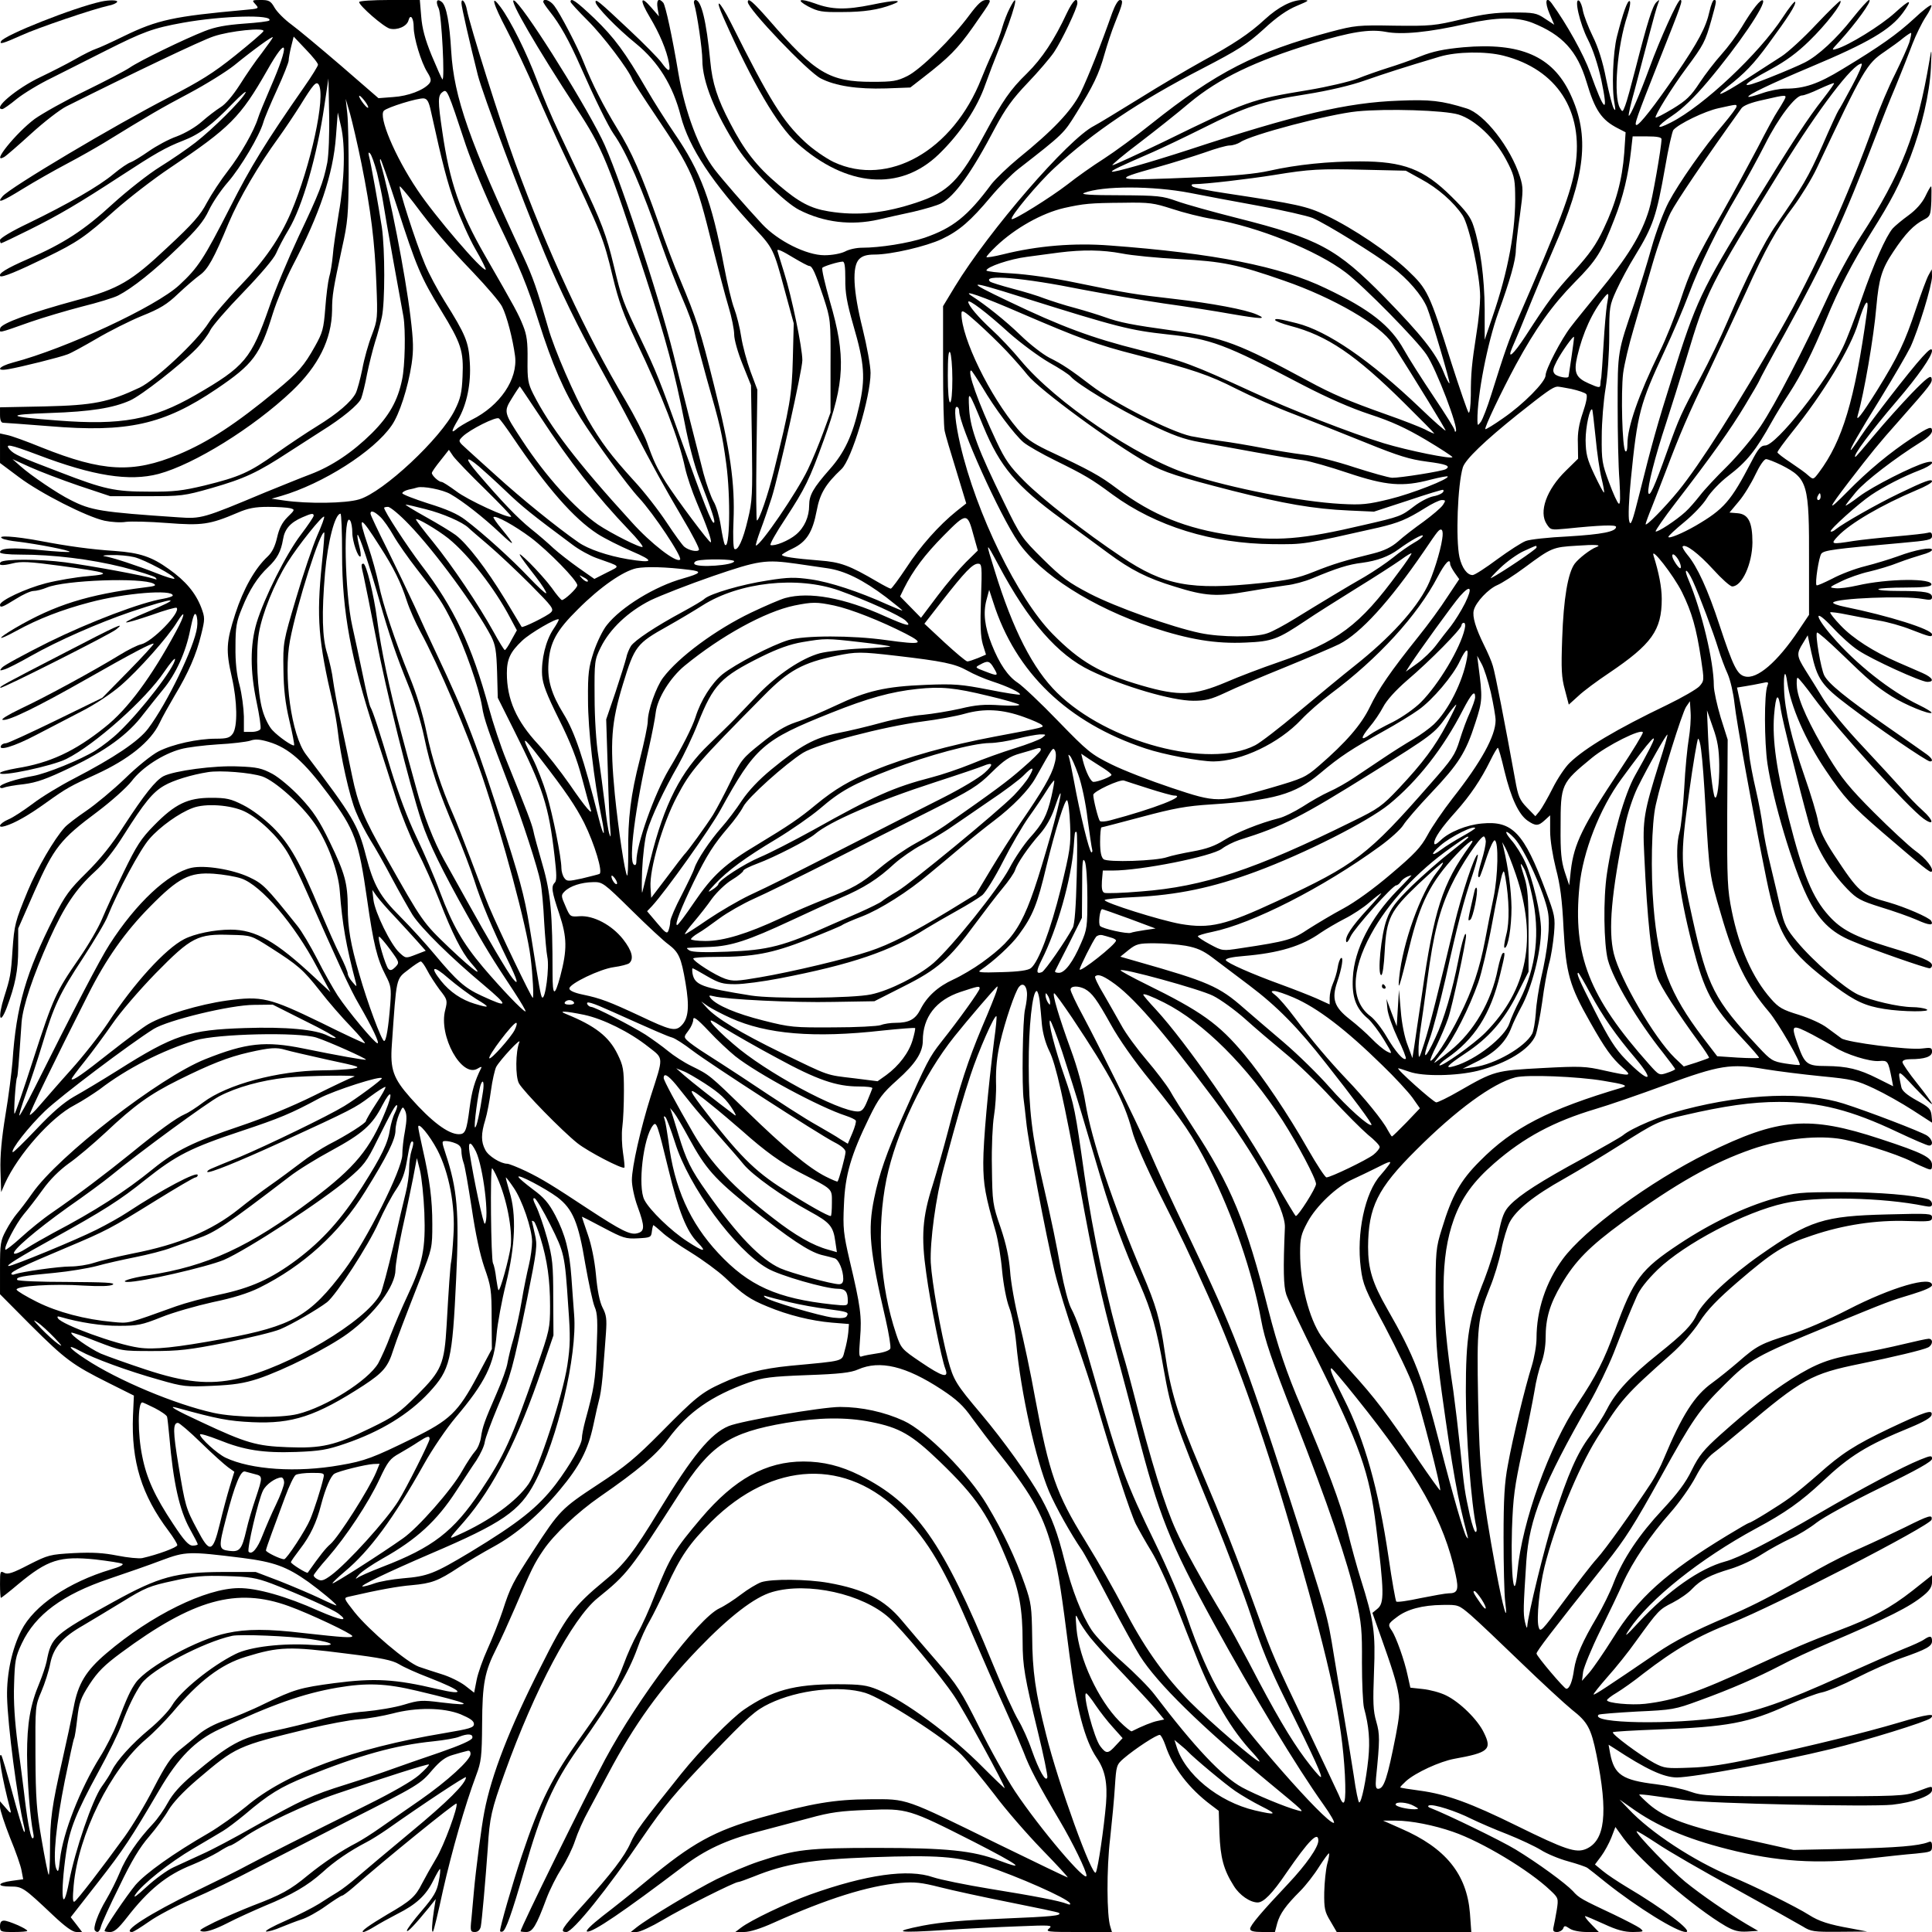 <?xml version="1.0" standalone="no"?>
<!DOCTYPE svg PUBLIC "-//W3C//DTD SVG 20010904//EN"
 "http://www.w3.org/TR/2001/REC-SVG-20010904/DTD/svg10.dtd">
<svg version="1.0" xmlns="http://www.w3.org/2000/svg"
 width="850pt" height="850pt" viewBox="0 0 850 850"
 preserveAspectRatio="xMidYMid meet">
<g transform="translate(0,850) scale(0.1,-0.1)"
fill="#000000" stroke="none">
<path d="M445 8493 c-122 -27 -424 -147 -440 -174 -10 -16 10 -10 88 25 71 33
316 116 384 131 18 3 35 11 38 16 6 9 -33 10 -70 2z"/>
<path d="M1124 8481 c17 -19 16 -19 -51 -25 -308 -28 -380 -43 -528 -115 -55
-27 -110 -52 -123 -56 -13 -4 -54 -24 -92 -46 -37 -21 -106 -56 -152 -78 -104
-49 -213 -141 -168 -141 5 0 34 20 64 45 30 24 99 66 153 92 54 27 161 81 238
120 165 83 207 99 340 123 173 31 397 37 380 10 -2 -4 -53 -10 -112 -14 -79
-6 -125 -14 -173 -33 -87 -34 -287 -131 -330 -161 -19 -13 -107 -59 -195 -102
-89 -43 -188 -99 -222 -123 -82 -61 -196 -202 -135 -168 9 5 63 52 119 103 57
52 127 106 155 120 288 144 595 291 648 308 70 24 225 40 219 23 -2 -6 -58
-54 -124 -107 -97 -78 -154 -113 -295 -186 -230 -118 -698 -396 -729 -434 -28
-33 -3 -24 89 33 52 32 140 82 195 111 55 29 127 70 160 90 200 123 253 154
376 219 75 40 165 96 200 124 82 67 169 130 169 123 0 -4 -22 -34 -48 -69 -27
-34 -70 -97 -97 -140 -31 -48 -63 -86 -85 -99 -19 -12 -56 -40 -82 -63 -27
-24 -73 -51 -110 -65 -35 -12 -90 -42 -123 -65 -33 -23 -69 -45 -80 -49 -11
-3 -45 -26 -75 -51 -64 -54 -200 -132 -375 -217 -72 -34 -125 -66 -125 -74 0
-8 2 -14 5 -14 3 0 58 26 122 58 131 65 219 117 403 237 153 100 198 126 275
156 73 28 129 70 218 163 38 39 64 61 57 48 -16 -33 -145 -161 -220 -219 -36
-28 -106 -76 -156 -107 -50 -31 -143 -104 -208 -163 -126 -116 -217 -175 -374
-243 -94 -41 -131 -64 -121 -75 8 -7 78 22 203 83 136 66 171 90 303 208 59
52 167 136 242 186 263 176 309 223 425 426 93 165 102 124 16 -73 -26 -60
-51 -121 -55 -135 -17 -55 -76 -159 -131 -230 -32 -41 -74 -105 -94 -142 -28
-54 -61 -92 -173 -196 -159 -150 -215 -183 -397 -232 -206 -56 -335 -103 -339
-124 -4 -22 -13 -24 134 28 55 19 156 49 225 67 69 17 141 39 160 49 62 32
157 107 264 211 82 79 112 115 135 164 16 34 54 90 84 124 57 66 138 203 155
261 5 19 33 85 61 146 28 61 51 119 51 128 0 9 5 37 11 61 l11 44 54 -57 c30
-31 54 -61 53 -67 0 -5 -26 -48 -59 -95 -172 -247 -237 -353 -327 -531 -117
-229 -141 -266 -224 -343 -102 -95 -500 -280 -732 -341 -64 -17 -79 -40 -19
-29 53 9 226 52 259 65 15 5 73 37 128 69 56 33 145 78 199 100 80 32 111 51
160 98 34 32 76 68 94 81 36 25 63 73 128 230 46 109 133 257 220 376 28 39
70 102 94 140 58 94 71 109 82 93 32 -51 -35 -359 -122 -563 -49 -114 -116
-211 -221 -320 -58 -60 -122 -135 -141 -165 -51 -81 -233 -251 -303 -285 -138
-65 -204 -78 -417 -83 l-198 -4 0 -34 c0 -23 5 -34 14 -34 8 0 99 -7 203 -15
345 -29 504 7 736 164 161 109 191 149 247 331 18 57 57 152 87 210 119 227
179 404 191 570 l8 105 14 -60 c20 -85 16 -239 -10 -385 -11 -69 -24 -152 -26
-185 -3 -33 -10 -76 -16 -95 -5 -19 -13 -81 -17 -136 -7 -91 -12 -108 -45
-167 -48 -86 -73 -115 -170 -195 -179 -148 -300 -227 -432 -282 -200 -83 -332
-76 -600 31 -66 27 -135 52 -152 55 l-32 7 0 -65 0 -65 83 -62 c94 -71 299
-175 377 -192 29 -6 71 -9 94 -5 23 3 104 1 181 -5 154 -12 188 -7 310 45 46
20 77 26 135 26 41 0 85 -3 97 -6 21 -6 21 -7 -12 -39 -24 -24 -37 -50 -46
-90 -9 -39 -22 -65 -41 -83 -56 -52 -107 -142 -143 -253 -40 -124 -42 -161
-15 -279 24 -105 26 -217 4 -248 -13 -18 -25 -22 -74 -22 -80 0 -190 -24 -253
-56 -29 -15 -94 -67 -147 -119 -52 -50 -129 -114 -170 -142 -41 -28 -85 -61
-96 -74 -46 -51 -120 -178 -162 -279 -56 -136 -59 -148 -67 -260 -7 -109 -10
-122 -37 -207 -28 -89 -20 -127 11 -48 38 101 51 165 51 260 l0 90 72 164 c86
193 113 228 277 350 61 46 127 105 150 134 45 60 138 120 216 141 28 8 101 17
163 21 61 3 125 11 142 16 22 8 42 7 82 -5 88 -26 156 -87 263 -231 116 -156
133 -203 170 -462 28 -197 44 -262 82 -335 23 -44 25 -56 20 -126 -8 -103 -18
-162 -27 -162 -11 0 -75 173 -109 293 -39 134 -51 205 -51 296 -1 105 -12 148
-79 286 -47 97 -73 136 -129 196 -39 42 -94 88 -123 104 -47 25 -67 30 -151
33 -104 5 -282 -19 -329 -43 -35 -19 -83 -79 -175 -220 -52 -82 -105 -147
-164 -205 -74 -73 -94 -100 -142 -195 -123 -242 -167 -392 -183 -635 -4 -47
-17 -153 -31 -235 -17 -104 -24 -180 -22 -245 l3 -95 17 39 c58 127 203 291
306 344 34 18 83 50 110 69 118 91 278 173 422 216 97 29 454 37 532 12 55
-18 218 -91 218 -97 0 -4 -129 19 -275 49 -167 34 -252 25 -432 -47 -201 -80
-646 -425 -761 -590 -25 -36 -56 -76 -68 -90 -12 -14 -34 -47 -48 -74 -24 -44
-26 -60 -26 -164 l0 -116 135 -136 c153 -152 184 -175 342 -254 l112 -56 -4
-88 c-8 -202 38 -350 157 -508 21 -28 38 -56 38 -62 0 -10 -87 -42 -154 -57
-15 -3 -65 2 -110 11 -61 12 -108 15 -191 11 -106 -6 -113 -8 -198 -51 -71
-37 -93 -44 -108 -36 -18 10 -19 7 -19 -50 0 -33 2 -60 4 -60 2 0 37 27 77 61
129 107 182 124 339 108 58 -7 111 -15 118 -19 8 -4 -12 -14 -50 -25 -187 -56
-339 -159 -394 -268 -41 -80 -65 -190 -63 -292 3 -127 44 -444 75 -572 4 -16
4 -25 0 -22 -4 4 -27 80 -51 169 -24 89 -46 164 -49 167 -17 17 1 -94 40 -242
4 -15 -1 -13 -20 10 l-26 30 0 -25 c0 -13 20 -74 44 -135 25 -60 48 -126 51
-146 l7 -37 -51 -7 c-64 -9 -67 -25 -5 -25 52 0 58 -4 187 -126 54 -51 86 -74
103 -74 l25 0 -25 33 -25 32 118 151 c117 150 145 193 272 409 84 143 157 217
264 267 230 108 368 157 519 183 130 22 213 19 351 -14 236 -56 264 -70 106
-51 -85 11 -98 10 -164 -10 -39 -12 -117 -25 -172 -30 -57 -4 -141 -19 -195
-35 -52 -15 -147 -38 -209 -51 -143 -30 -190 -56 -355 -194 -53 -45 -86 -82
-107 -120 -16 -30 -46 -73 -67 -95 -65 -69 -119 -148 -145 -213 -14 -34 -41
-88 -60 -120 -35 -58 -60 -126 -49 -136 11 -12 20 -5 26 18 3 13 39 93 81 177
53 111 90 172 131 219 31 36 69 88 85 116 19 32 63 80 126 134 173 147 174
147 493 225 80 19 179 38 220 41 41 3 107 15 146 25 105 28 224 27 300 -3 42
-18 59 -29 59 -43 0 -16 -18 -21 -130 -40 -401 -67 -699 -177 -871 -322 -45
-37 -119 -90 -165 -117 -156 -90 -278 -177 -323 -229 -39 -47 -136 -190 -136
-202 0 -3 11 -5 25 -5 18 0 36 16 72 62 96 124 176 189 287 233 39 16 90 41
115 56 25 16 49 29 53 29 5 0 32 16 61 36 77 54 277 148 407 192 205 70 403
133 407 129 2 -3 -18 -24 -44 -47 -30 -26 -117 -76 -228 -131 -280 -139 -454
-227 -525 -265 -36 -20 -139 -71 -230 -115 -201 -98 -328 -179 -279 -179 6 0
39 21 75 46 35 25 120 70 189 99 68 29 195 90 282 136 87 45 268 138 403 207
312 158 320 163 373 226 34 39 57 56 89 65 24 7 51 15 61 17 12 4 17 0 17 -13
0 -26 -102 -119 -221 -202 -57 -39 -135 -94 -174 -121 -38 -27 -86 -57 -105
-67 -68 -35 -146 -87 -215 -143 -78 -65 -119 -87 -243 -134 -48 -19 -123 -51
-167 -72 -68 -34 -75 -39 -52 -42 18 -2 56 11 105 36 42 22 118 56 167 77 120
49 188 89 253 147 53 49 121 95 194 133 20 10 61 36 90 56 166 117 348 237
348 230 0 -27 -81 -108 -242 -241 -101 -84 -207 -173 -237 -199 -29 -25 -68
-55 -85 -65 -17 -10 -53 -33 -81 -51 -27 -17 -95 -52 -150 -76 -55 -24 -93
-45 -84 -47 8 -1 38 7 65 19 27 11 68 27 90 34 23 7 71 33 107 59 35 25 68 46
72 46 4 0 27 17 50 37 135 119 448 373 453 368 10 -9 -56 -188 -89 -241 -21
-35 -49 -85 -63 -112 -28 -56 -50 -76 -151 -134 -81 -48 -123 -78 -106 -78 6
0 28 11 49 24 21 13 66 38 99 55 84 42 127 82 159 147 15 30 28 53 30 51 2 -2
0 -27 -6 -55 -8 -43 -21 -66 -75 -129 -36 -42 -65 -81 -65 -87 1 -11 37 28 96
100 l31 39 -8 -50 c-9 -58 -11 -100 -4 -93 3 2 23 84 44 182 39 172 96 372
146 506 22 58 25 82 26 225 1 179 11 230 63 333 19 37 55 117 81 177 73 171
85 196 126 256 46 68 150 166 248 234 168 116 248 184 301 255 87 117 190 189
355 248 61 21 95 26 255 32 144 5 194 11 225 25 96 42 210 15 367 -88 67 -44
97 -72 134 -125 27 -37 82 -110 124 -162 146 -184 194 -274 235 -435 24 -96
35 -171 70 -445 31 -238 67 -376 120 -454 37 -54 48 -110 41 -201 -9 -105 -35
-286 -45 -303 -14 -26 -166 393 -219 608 -47 186 -60 277 -61 431 -2 128 -4
147 -32 227 -41 117 -96 233 -166 350 -81 137 -268 326 -367 371 -85 39 -185
61 -280 61 -80 0 -434 -61 -490 -84 -80 -33 -160 -131 -306 -371 -112 -184
-154 -239 -240 -309 -138 -114 -170 -157 -282 -381 -137 -270 -216 -474 -247
-635 -13 -66 -38 -259 -46 -350 -3 -36 -8 -91 -11 -122 -6 -54 -4 -58 15 -58
13 0 22 8 26 23 5 25 21 206 31 347 8 134 16 168 74 329 132 368 298 680 409
770 131 106 141 119 359 458 138 216 219 270 470 313 144 24 264 26 374 4 126
-25 178 -55 301 -173 166 -160 217 -237 307 -460 44 -109 59 -192 59 -334 0
-106 9 -157 67 -396 25 -101 43 -191 42 -200 -6 -26 -37 29 -69 120 -15 44
-42 103 -59 131 -17 28 -68 139 -112 247 -221 540 -338 706 -585 830 -84 42
-162 61 -248 61 -165 0 -304 -77 -450 -249 -117 -138 -137 -170 -205 -341 -22
-58 -56 -133 -75 -166 -19 -34 -46 -94 -60 -133 -33 -90 -76 -164 -181 -311
-136 -190 -188 -294 -269 -536 -41 -123 -95 -310 -95 -329 0 -4 5 -5 11 -3 14
5 40 77 95 268 76 266 128 383 238 539 151 212 221 331 260 439 14 41 39 95
54 120 15 26 48 93 74 149 62 136 101 192 197 288 271 269 597 282 839 33 118
-120 189 -242 312 -533 40 -93 101 -233 136 -310 35 -77 74 -170 88 -205 25
-67 62 -138 158 -300 58 -98 118 -222 118 -242 0 -35 -205 207 -314 370 -39
59 -111 187 -158 283 -79 158 -96 185 -186 289 -55 63 -124 144 -154 180 -77
93 -166 138 -323 166 -96 17 -249 18 -296 3 -19 -7 -59 -31 -89 -54 -30 -23
-73 -51 -95 -61 -93 -44 -357 -393 -503 -665 -85 -159 -372 -741 -372 -756 0
-1 11 -3 25 -3 28 0 44 26 89 147 15 40 45 99 66 132 22 34 49 89 60 123 11
34 37 93 59 132 21 39 60 112 86 161 116 219 229 376 398 552 136 141 247 227
325 249 155 45 397 -8 514 -114 56 -51 226 -254 286 -344 42 -62 222 -391 222
-405 0 -2 -42 38 -93 89 -144 146 -347 296 -465 344 -49 20 -74 24 -182 24
-186 0 -283 -27 -406 -111 -57 -39 -193 -178 -278 -284 -172 -215 -199 -251
-222 -303 -26 -59 -84 -135 -208 -272 -96 -106 -105 -120 -74 -120 29 1 179
187 337 419 93 136 140 192 298 357 167 174 196 199 258 229 127 61 311 81
422 47 80 -25 352 -200 423 -272 30 -31 95 -110 145 -175 49 -66 144 -175 209
-242 66 -68 117 -123 113 -123 -3 0 -140 66 -304 146 -420 206 -398 199 -568
198 -155 -1 -255 -18 -475 -80 -210 -60 -304 -112 -505 -279 -60 -50 -148
-120 -194 -155 -51 -40 -77 -66 -68 -68 24 -5 158 86 422 286 96 73 190 117
325 152 63 17 167 44 230 61 94 26 141 32 258 36 174 7 180 5 466 -140 199
-102 237 -130 110 -82 -114 43 -229 55 -537 55 -303 0 -356 -6 -519 -60 -48
-16 -131 -51 -186 -78 -94 -47 -299 -170 -352 -212 l-25 -20 26 0 c15 0 66 24
115 53 87 52 316 167 332 167 5 0 35 11 68 24 141 57 252 75 519 85 290 10
376 4 500 -37 144 -48 359 -143 372 -165 4 -7 -1 -8 -13 -3 -32 13 -141 34
-339 66 -104 17 -217 40 -250 51 -109 38 -293 12 -540 -76 -103 -37 -262 -113
-305 -146 l-25 -19 39 0 c24 0 73 15 130 41 234 105 413 162 558 175 63 5 91
2 174 -19 55 -14 193 -44 309 -67 115 -23 212 -43 214 -46 13 -12 -28 -16
-246 -25 -174 -7 -269 -15 -353 -31 -142 -28 -114 -33 100 -19 91 6 235 13
320 16 141 6 153 5 136 -9 -18 -15 -7 -16 128 -16 l148 0 -7 23 c-16 48 -17
255 -1 388 8 73 18 177 21 229 6 91 7 96 38 123 50 43 149 108 160 104 5 -1
16 -22 24 -45 32 -97 104 -191 202 -264 l33 -25 3 -99 c4 -106 18 -160 63
-231 25 -41 72 -73 105 -73 26 0 64 38 127 131 98 142 140 185 140 141 0 -29
-53 -105 -132 -189 -119 -126 -168 -184 -168 -199 0 -10 15 -14 55 -14 l54 0
10 38 c12 43 38 79 101 142 25 25 63 74 84 108 22 34 41 60 43 58 2 -2 -1 -24
-8 -47 -6 -24 -12 -80 -13 -124 -1 -71 2 -86 27 -127 l28 -48 296 0 296 0 -6
83 c-14 172 -107 287 -303 372 l-79 35 57 0 c65 0 167 -20 250 -49 128 -44
337 -170 429 -258 35 -33 36 -35 28 -86 -5 -29 -11 -62 -14 -74 -4 -18 -1 -23
15 -23 11 0 23 7 27 15 5 14 8 14 29 0 13 -9 45 -15 76 -15 l52 0 -34 35 c-19
19 -30 35 -26 35 4 0 41 -16 83 -35 56 -26 89 -35 127 -35 48 1 50 1 31 17
-11 8 -63 35 -115 60 -140 66 -153 72 -180 103 -33 35 -155 124 -252 183 -64
39 -303 155 -373 182 -12 4 -15 9 -8 12 19 7 119 -25 186 -59 33 -16 104 -47
159 -68 55 -22 121 -53 147 -69 25 -16 79 -39 120 -50 40 -11 78 -24 85 -29 6
-4 43 -33 81 -64 141 -112 313 -218 352 -218 35 1 -98 102 -262 199 -38 23
-85 54 -104 70 l-34 28 27 36 c15 20 35 57 45 82 l18 47 36 -50 c77 -104 312
-306 449 -386 37 -21 57 -26 95 -24 l48 3 -50 29 c-89 53 -198 128 -271 187
-63 52 -214 208 -214 222 0 4 39 -20 88 -52 48 -33 204 -123 347 -201 143 -79
277 -154 297 -166 35 -22 48 -24 160 -23 l123 1 -73 14 c-96 17 -139 31 -183
59 -53 34 -246 130 -342 169 -165 69 -356 194 -452 297 l-40 42 50 -35 c112
-81 243 -137 424 -183 220 -56 393 -67 628 -41 70 8 161 18 201 21 68 7 72 8
72 32 0 20 -4 24 -17 18 -43 -16 -134 -24 -355 -29 l-237 -5 -219 49 c-245 54
-348 92 -417 152 -25 22 -45 42 -43 43 2 1 30 -1 63 -6 33 -5 96 -13 140 -19
115 -15 809 -30 910 -20 92 10 175 40 175 64 0 20 4 20 -66 -6 -57 -20 -73
-21 -499 -21 -422 0 -442 1 -500 21 -33 12 -100 26 -148 32 -150 18 -185 42
-203 135 l-7 39 24 -15 c141 -93 219 -129 277 -129 76 1 444 68 677 125 149
36 424 121 439 136 25 23 -14 18 -141 -20 -149 -44 -368 -98 -638 -157 -119
-26 -203 -39 -280 -41 -103 -4 -113 -3 -158 21 -61 33 -189 128 -181 135 2 3
91 8 197 12 307 11 401 29 574 108 60 26 126 51 148 55 22 4 92 33 155 65 63
32 151 71 195 86 111 39 135 52 135 75 0 23 -8 25 -35 7 -11 -8 -51 -26 -89
-41 -37 -15 -162 -70 -278 -122 -243 -110 -373 -156 -513 -178 -224 -35 -591
-29 -552 10 3 3 79 9 169 14 156 7 167 9 273 48 141 51 257 102 359 155 45 24
137 67 206 96 270 115 361 161 423 212 27 22 37 38 37 60 l0 29 -87 -69 c-97
-76 -179 -120 -323 -174 -128 -48 -210 -83 -370 -157 -250 -116 -353 -151
-482 -166 -62 -7 -168 3 -168 16 0 4 19 19 43 33 23 14 76 51 117 84 139 107
239 165 388 223 188 74 875 428 880 454 5 24 -10 20 -116 -33 -53 -26 -140
-67 -192 -90 -52 -22 -135 -64 -185 -92 -49 -28 -108 -61 -130 -74 -106 -60
-185 -99 -280 -140 -143 -61 -229 -105 -305 -157 -223 -152 -275 -186 -279
-183 -2 2 26 37 61 77 36 40 93 111 126 158 98 135 101 139 161 169 31 16 70
43 86 61 37 39 79 61 170 88 39 12 100 40 135 63 36 23 93 54 127 70 34 15 86
47 115 70 29 23 155 92 280 153 164 80 228 116 228 128 0 15 -5 15 -52 -4 -79
-32 -256 -126 -445 -236 -211 -123 -355 -197 -413 -212 -111 -30 -251 -128
-381 -268 -58 -63 -66 -68 -41 -31 89 133 313 312 557 444 129 69 199 119 292
206 122 115 195 160 388 239 60 25 91 43 93 55 6 26 -27 15 -184 -59 -155 -74
-212 -111 -314 -202 -41 -36 -97 -83 -125 -103 -46 -34 -171 -111 -180 -111
-3 0 -46 -25 -97 -56 -270 -164 -392 -274 -503 -453 -39 -62 -85 -129 -103
-150 l-32 -36 5 40 c4 22 37 103 75 180 38 77 83 171 100 210 41 92 122 212
209 310 39 44 89 115 111 157 26 50 54 87 78 105 20 15 80 64 132 108 259 219
299 241 515 285 142 29 277 61 298 72 21 11 23 38 2 38 -8 0 -58 -11 -112 -24
-54 -13 -143 -32 -198 -41 -129 -23 -183 -43 -292 -111 -97 -62 -184 -130
-315 -247 -72 -65 -93 -90 -125 -155 -27 -56 -63 -103 -128 -173 -103 -110
-174 -216 -215 -321 -15 -41 -49 -109 -74 -152 -64 -108 -92 -172 -101 -231
-7 -53 -20 -85 -34 -85 -9 0 -131 144 -131 155 0 10 62 92 302 393 90 113 128
174 244 383 141 255 169 296 283 409 111 110 133 123 456 256 271 111 265 109
368 140 55 17 87 31 87 40 0 43 -180 -10 -368 -107 -89 -46 -196 -92 -255
-110 -129 -40 -148 -50 -227 -119 -36 -31 -88 -73 -117 -94 -78 -56 -132 -140
-214 -336 -12 -30 -36 -76 -53 -102 -89 -135 -202 -293 -240 -335 -24 -26 -89
-111 -146 -188 -99 -134 -104 -139 -111 -112 -10 36 4 173 26 263 45 182 146
430 230 565 109 174 125 192 328 372 45 40 97 99 124 141 35 54 80 100 168
176 155 133 202 163 329 205 136 46 281 68 419 63 99 -3 107 -2 107 16 0 17
-9 18 -197 13 -279 -7 -341 -26 -558 -178 -132 -92 -252 -205 -278 -259 -23
-50 -59 -87 -173 -178 -120 -96 -186 -167 -224 -242 -15 -30 -49 -83 -75 -118
-55 -73 -97 -168 -159 -361 -39 -121 -114 -426 -117 -478 -1 -10 -5 0 -10 22
-8 38 -7 63 6 265 13 189 75 343 277 696 35 61 83 160 107 220 23 60 51 129
61 154 10 25 28 67 40 94 13 32 45 73 93 120 118 114 384 254 557 292 140 32
432 26 618 -12 25 -5 32 -3 32 9 0 9 -8 18 -17 21 -64 18 -215 31 -383 31
-185 0 -200 -2 -295 -28 -132 -38 -278 -108 -417 -200 -169 -112 -201 -154
-283 -380 -46 -129 -83 -201 -163 -321 -126 -188 -246 -522 -266 -740 -14
-148 -30 -20 -24 187 5 141 11 186 46 347 23 102 46 219 53 260 6 41 20 97 30
123 11 29 19 73 19 110 0 87 18 149 70 237 60 102 123 166 268 272 237 172
398 263 572 323 123 42 266 60 375 46 72 -9 259 -67 327 -102 21 -11 50 -24
63 -29 22 -9 25 -7 25 15 0 32 -38 52 -227 114 -315 104 -447 93 -763 -63
-250 -124 -540 -336 -635 -466 -74 -101 -115 -224 -115 -348 0 -31 -10 -86
-21 -122 -29 -92 -84 -317 -105 -435 -15 -78 -19 -149 -19 -320 0 -121 3 -247
7 -280 14 -111 -9 -32 -41 140 -61 332 -72 440 -78 748 -6 320 -2 357 51 490
19 45 42 121 51 167 9 47 26 101 36 121 28 55 106 118 242 194 67 38 176 104
242 146 160 101 168 106 287 133 172 40 296 58 415 58 177 0 318 -36 522 -133
68 -32 130 -59 138 -59 21 0 15 28 -9 44 -29 18 -258 106 -368 141 -168 53
-427 44 -697 -26 -103 -26 -235 -82 -273 -114 -8 -7 -87 -52 -175 -101 -188
-102 -278 -160 -322 -206 -26 -27 -35 -50 -51 -128 -11 -52 -39 -141 -61 -198
-69 -172 -82 -254 -82 -497 0 -186 24 -497 46 -592 3 -13 2 -23 -3 -23 -5 0
-16 33 -25 72 -23 105 -25 117 -42 288 -9 85 -23 202 -31 260 -58 381 -57 590
2 755 34 95 86 167 178 247 131 114 262 184 446 239 55 16 194 64 308 106 239
87 285 95 438 69 55 -9 166 -23 247 -31 136 -13 155 -18 232 -54 47 -22 123
-65 171 -96 l85 -55 -3 32 c-3 29 -11 37 -66 67 -43 24 -64 42 -67 58 -17 81
-19 82 59 -2 42 -44 75 -76 76 -72 0 5 -29 45 -65 90 -36 45 -65 87 -65 94 0
8 13 13 34 13 64 0 96 11 96 33 0 18 -5 19 -44 14 -56 -8 -332 27 -355 45 -10
7 -37 28 -61 45 -24 19 -78 43 -125 58 -72 22 -89 31 -124 71 -80 91 -139 223
-172 386 -19 94 -21 132 -20 428 l2 326 -31 98 c-16 54 -30 117 -30 140 0 106
-54 329 -110 462 -26 59 -9 56 18 -3 30 -66 90 -226 112 -298 10 -33 28 -82
41 -110 12 -28 25 -84 30 -130 8 -78 79 -468 140 -770 52 -254 93 -319 304
-476 87 -64 132 -85 215 -98 79 -13 215 -14 185 -1 -11 5 -39 9 -62 9 -62 1
-181 29 -238 55 -61 29 -197 146 -269 233 -46 55 -56 75 -71 141 -9 42 -30
129 -45 192 -16 63 -31 142 -35 175 -4 33 -17 105 -30 160 -13 55 -27 128 -30
162 -3 35 -16 113 -29 175 l-24 113 37 6 c20 3 51 9 70 13 31 7 33 6 27 -10
-15 -36 -14 -248 0 -344 25 -165 110 -451 174 -583 50 -104 105 -159 198 -197
86 -37 325 -120 341 -120 6 0 11 6 11 13 0 18 -46 37 -195 82 -146 45 -204 75
-259 136 -72 80 -113 180 -176 427 -54 211 -73 345 -65 454 8 97 19 106 30 25
7 -47 79 -338 123 -497 30 -107 89 -208 170 -292 41 -42 57 -51 146 -79 56
-17 127 -42 159 -56 55 -25 76 -26 63 -4 -10 15 -114 60 -187 81 -120 33 -130
42 -242 212 -41 63 -61 104 -68 143 -5 30 -32 120 -60 200 -57 164 -87 292
-90 382 -3 74 6 92 14 31 15 -105 80 -255 170 -388 80 -119 112 -154 250 -273
176 -151 209 -178 215 -172 12 11 -25 59 -73 93 -27 20 -109 96 -181 168 -108
108 -143 152 -198 242 -86 144 -133 246 -140 305 -3 27 -1 47 3 45 5 -2 37
-41 71 -88 100 -136 417 -485 483 -532 48 -34 45 -8 -4 36 -26 23 -66 65 -89
92 -24 27 -102 112 -175 190 -73 77 -151 172 -174 210 -23 38 -58 94 -77 124
-40 64 -41 74 -12 120 l21 35 16 -75 c26 -118 44 -145 165 -236 122 -93 343
-244 357 -244 16 0 9 14 -14 31 -12 9 -92 65 -177 124 -181 126 -255 187 -274
223 -15 30 -41 181 -32 189 3 3 49 -37 103 -89 126 -122 155 -147 226 -192 57
-36 166 -81 175 -72 2 3 -22 18 -55 34 -127 61 -278 181 -382 302 -82 95 -80
127 2 39 34 -37 84 -82 112 -100 61 -41 276 -139 304 -139 34 0 24 19 -21 39
-24 10 -72 32 -108 47 -108 47 -199 106 -252 162 -28 29 -48 55 -46 58 3 2 36
-2 74 -10 38 -8 100 -19 139 -26 38 -6 103 -24 145 -41 82 -32 90 -33 90 -20
0 22 -191 82 -383 121 -31 6 -55 15 -52 19 11 19 313 31 393 16 34 -6 42 -5
42 8 0 21 -31 27 -144 27 -55 0 -96 3 -92 8 4 4 58 7 118 7 77 0 112 4 115 12
10 30 -192 28 -326 -3 -35 -8 -78 -14 -95 -12 -30 3 -30 4 24 30 30 15 86 35
123 43 38 9 96 26 130 40 34 13 81 28 105 35 23 6 42 15 42 21 0 14 -74 0
-149 -28 -36 -13 -101 -33 -145 -44 -45 -11 -110 -36 -145 -55 -36 -18 -67
-32 -69 -29 -8 8 10 124 21 139 12 15 55 21 350 47 124 11 137 14 137 31 0 14
-5 18 -18 14 -9 -3 -73 -10 -142 -16 -69 -6 -152 -15 -185 -20 -100 -16 -103
-15 -69 21 54 57 191 137 347 203 37 15 67 32 67 38 0 13 -31 2 -145 -53 -98
-47 -247 -132 -279 -158 -9 -8 -19 -12 -22 -9 -6 7 123 123 178 160 56 38 145
83 213 109 56 21 78 47 28 34 -55 -14 -235 -105 -293 -149 -33 -25 -60 -43
-60 -40 0 3 21 30 46 60 42 49 171 148 286 220 29 18 48 36 48 48 0 23 -13 18
-88 -31 -97 -64 -193 -143 -286 -238 -89 -90 -87 -79 8 45 101 131 130 167
220 268 144 163 148 169 144 188 -3 15 -22 1 -87 -66 -45 -47 -119 -129 -163
-182 -45 -54 -83 -98 -85 -98 -16 0 69 114 183 247 92 107 154 196 154 220 -1
13 -12 6 -42 -27 -56 -61 -227 -282 -273 -352 -21 -32 -40 -58 -42 -58 -7 0
31 67 132 230 56 91 114 191 130 223 35 76 95 271 95 311 l-1 31 -14 -25 c-8
-14 -33 -81 -56 -150 -49 -147 -77 -206 -171 -358 -69 -110 -96 -144 -84 -106
26 89 70 341 81 474 11 124 24 167 75 243 53 80 90 118 135 141 27 14 29 19
32 81 1 36 1 65 -1 65 -3 0 -14 -20 -26 -45 -14 -28 -40 -58 -73 -82 -29 -21
-60 -47 -70 -58 -30 -35 -83 -154 -137 -310 -28 -82 -65 -178 -82 -213 -71
-151 -294 -432 -342 -432 -19 0 -31 -14 -61 -72 -90 -173 -120 -208 -245 -281
-59 -34 -120 -59 -120 -49 0 4 32 34 70 65 39 32 84 79 100 106 16 26 58 70
92 96 85 65 122 112 194 241 15 27 49 83 76 124 52 80 103 180 162 324 56 136
115 249 198 382 91 145 124 209 173 334 50 131 84 277 90 390 4 89 3 91 -6 35
-54 -320 -123 -498 -302 -774 -44 -68 -111 -191 -148 -273 -106 -230 -227
-464 -293 -563 -33 -49 -99 -128 -146 -175 -48 -47 -102 -105 -121 -130 -19
-24 -47 -57 -64 -72 -39 -36 -124 -92 -131 -86 -2 3 37 60 88 126 157 204 242
323 306 430 34 56 62 105 62 107 0 3 50 96 112 207 177 322 257 495 404 878
20 52 57 147 84 210 26 63 59 147 74 187 15 39 41 92 58 118 17 25 28 49 25
52 -4 3 -38 -23 -76 -59 -75 -69 -148 -121 -315 -222 -108 -66 -168 -86 -252
-86 -24 0 -70 -9 -101 -20 -31 -11 -58 -18 -61 -16 -7 7 102 59 273 131 255
107 352 164 407 239 45 62 33 62 -36 -1 -62 -56 -203 -143 -256 -158 -23 -7
-23 -5 11 31 73 80 149 184 132 184 -5 0 -38 -37 -74 -82 -69 -88 -151 -164
-209 -193 -19 -10 -88 -40 -154 -66 -138 -56 -136 -39 6 37 64 35 114 71 168
124 74 72 147 166 137 176 -2 3 -50 -44 -106 -103 -55 -59 -125 -123 -153
-141 -29 -19 -100 -64 -158 -102 -104 -67 -147 -85 -80 -32 76 59 116 101 179
187 89 121 123 174 119 187 -2 5 -27 -26 -55 -69 -103 -158 -349 -390 -492
-462 -70 -36 -67 -19 6 30 45 30 97 80 156 150 135 160 258 341 243 357 -9 8
-45 -37 -93 -117 -21 -35 -61 -89 -89 -120 -28 -31 -72 -88 -97 -126 -38 -58
-58 -77 -117 -113 -40 -24 -74 -42 -76 -39 -6 6 71 131 135 217 77 104 83 116
110 211 24 86 24 89 12 89 -5 0 -14 -23 -20 -50 -15 -69 -49 -134 -149 -280
-93 -136 -159 -220 -172 -220 -11 0 -3 25 102 290 98 247 103 260 90 260 -11
0 -89 -172 -136 -301 -41 -112 -85 -214 -90 -208 -3 2 9 54 26 114 16 61 44
166 62 235 18 69 36 134 41 145 7 18 6 18 -8 5 -17 -17 -39 -87 -91 -290 -19
-74 -39 -148 -46 -165 -11 -29 -12 -29 -23 -10 -30 51 -12 273 33 407 10 32
15 60 10 63 -9 6 -29 -49 -56 -155 -18 -70 -24 -230 -11 -295 5 -29 5 -35 -3
-23 -6 9 -21 68 -34 131 -14 74 -35 140 -59 188 -20 41 -39 91 -43 112 -3 20
-11 40 -17 44 -23 14 3 -101 39 -171 23 -45 44 -110 59 -178 33 -157 14 -144
-49 33 -29 80 -103 213 -169 304 -26 35 -32 7 -10 -45 l21 -49 -41 27 c-37 25
-49 27 -141 27 -77 0 -130 -7 -226 -30 -117 -28 -136 -30 -295 -28 -160 3
-175 1 -281 -27 -329 -88 -504 -178 -789 -405 -66 -53 -160 -122 -208 -153
-49 -31 -121 -82 -160 -113 -75 -58 -239 -160 -246 -153 -9 9 116 159 188 225
170 158 373 294 650 437 158 82 196 106 270 173 59 55 105 86 146 103 57 24
58 25 26 26 -47 0 -106 -30 -166 -85 -68 -63 -139 -110 -275 -184 -63 -35
-189 -109 -280 -166 -91 -56 -179 -110 -197 -119 -114 -58 -463 -462 -612
-707 l-52 -86 0 -260 c0 -143 3 -273 7 -289 3 -16 26 -94 51 -174 l44 -145
-43 -34 c-77 -62 -159 -154 -220 -248 -34 -51 -65 -93 -69 -93 -4 0 -31 14
-60 31 -123 72 -161 86 -254 93 -112 9 -165 17 -165 25 1 3 22 16 48 28 60 29
87 71 105 166 14 76 40 118 109 183 45 42 128 318 128 423 0 31 -16 118 -35
195 -42 168 -47 274 -15 306 14 14 33 20 68 20 73 0 227 36 295 68 77 36 128
81 216 186 37 44 92 100 122 123 198 154 199 156 253 243 75 121 101 174 125
261 12 42 32 103 45 135 37 91 39 104 23 104 -8 0 -22 -24 -34 -57 -48 -137
-106 -283 -139 -351 -40 -80 -122 -166 -274 -289 -46 -38 -99 -89 -118 -113
-105 -142 -170 -193 -294 -236 -71 -24 -196 -44 -276 -44 -24 0 -57 -7 -75
-17 -19 -9 -56 -16 -90 -16 -79 0 -205 63 -274 137 -77 83 -175 196 -209 240
-69 90 -130 252 -159 421 -28 167 -57 300 -67 313 -20 23 -31 13 -25 -24 l6
-36 -33 38 c-50 58 -53 35 -7 -42 42 -70 74 -145 84 -201 8 -42 -2 -41 -33 2
-14 19 -77 83 -140 142 -138 130 -150 139 -150 124 0 -18 94 -115 178 -183 98
-80 163 -185 197 -319 37 -140 138 -293 330 -499 75 -80 80 -91 125 -259 l42
-154 -4 -156 c-4 -160 -13 -211 -84 -496 -25 -101 -64 -215 -74 -215 -3 0 -4
129 -2 287 l4 288 -30 80 c-16 44 -35 113 -41 153 -6 40 -20 96 -31 125 -11
28 -31 113 -45 187 -54 285 -102 415 -219 585 -34 50 -88 135 -120 190 -97
167 -143 229 -231 314 -78 74 -105 94 -105 73 0 -4 34 -41 75 -82 67 -66 182
-218 197 -260 3 -8 48 -78 100 -155 164 -244 178 -276 253 -580 25 -99 56
-218 70 -264 14 -46 25 -101 25 -123 0 -22 16 -79 37 -131 l37 -92 4 -251 c3
-228 2 -259 -18 -340 -21 -90 -44 -139 -59 -129 -5 3 -7 58 -4 123 7 164 -14
314 -86 598 -60 241 -75 287 -151 469 -24 55 -64 162 -90 237 -80 226 -120
318 -185 423 -61 100 -109 194 -147 290 -26 67 -105 218 -130 250 -18 24 -48
34 -48 17 0 -4 13 -23 28 -42 45 -56 85 -127 137 -245 59 -134 121 -261 145
-295 56 -79 125 -239 210 -485 27 -77 69 -185 93 -240 24 -55 47 -118 51 -140
4 -22 29 -116 55 -210 60 -209 68 -243 86 -375 20 -146 16 -391 -7 -355 -3 6
-11 42 -17 82 -6 39 -20 88 -32 107 -11 19 -31 75 -44 123 -29 114 -87 340
-132 523 -65 262 -250 820 -316 950 -96 192 -354 598 -386 608 -25 8 102 -210
274 -473 116 -176 141 -238 306 -745 90 -277 127 -416 171 -640 17 -90 44
-192 65 -245 55 -142 73 -195 63 -195 -10 0 -44 87 -140 355 -98 274 -113 311
-181 453 -79 165 -83 174 -119 324 -31 131 -56 197 -143 378 -27 58 -72 152
-99 210 -28 58 -71 159 -95 225 -47 125 -117 265 -161 324 -46 62 -34 16 27
-100 33 -63 91 -186 129 -274 38 -88 91 -205 117 -260 172 -362 180 -383 220
-550 27 -112 48 -169 103 -285 113 -236 190 -434 216 -559 8 -36 31 -104 51
-151 43 -100 68 -170 62 -176 -5 -5 -153 193 -199 266 -39 63 -53 92 -82 175
-12 33 -54 115 -94 183 -174 291 -343 656 -486 1047 -66 181 -199 603 -212
672 -6 34 -24 56 -24 29 0 -15 37 -177 72 -316 20 -80 194 -545 294 -785 65
-157 153 -337 243 -499 43 -78 107 -195 141 -261 98 -187 138 -260 222 -403
44 -73 76 -136 73 -141 -6 -11 -44 -3 -64 13 -8 6 -43 54 -78 107 -35 53 -100
137 -145 185 -100 110 -143 167 -202 269 -58 102 -148 308 -175 405 -49 170
-66 219 -108 310 -238 508 -306 702 -318 905 -7 123 -21 199 -41 216 -22 18
-29 3 -14 -28 13 -28 28 -324 16 -312 -3 3 -24 50 -47 105 -29 71 -42 119 -46
172 l-6 72 -133 0 c-74 0 -134 -4 -134 -9 0 -16 108 -110 135 -117 33 -8 75
10 82 36 8 31 23 12 23 -30 0 -46 32 -153 60 -198 17 -27 18 -37 9 -49 -25
-30 -94 -56 -159 -60 l-65 -5 -165 143 c-91 78 -189 160 -218 181 -30 22 -63
55 -74 74 -17 30 -25 34 -61 34 -39 0 -40 -1 -23 -19z m5617 -81 c133 -53 198
-124 239 -260 37 -125 66 -168 139 -205 l33 -17 -6 -91 c-9 -118 -36 -219 -90
-332 -33 -71 -62 -112 -132 -189 -88 -97 -111 -128 -212 -284 -54 -83 -84
-109 -58 -49 17 38 43 101 90 217 19 47 59 142 89 211 144 328 163 500 75 687
-78 165 -219 226 -470 204 -86 -8 -134 -18 -189 -40 -41 -17 -105 -39 -144
-51 -38 -12 -98 -33 -133 -47 -34 -13 -131 -36 -215 -50 -255 -42 -268 -47
-640 -229 -121 -58 -221 -104 -223 -102 -3 2 50 47 118 98 68 52 168 131 222
177 129 107 286 183 541 261 169 51 250 64 321 51 71 -14 191 -2 354 35 135
30 223 31 291 5z m1659 -87 c-7 -21 -35 -83 -62 -138 -28 -55 -70 -154 -93
-220 -113 -317 -265 -652 -413 -910 -186 -326 -354 -590 -448 -705 -58 -71
-144 -159 -144 -146 0 4 13 40 29 79 16 40 43 110 61 157 63 166 93 236 190
439 53 113 126 269 161 345 86 191 135 279 209 377 34 46 81 122 103 169 207
438 219 459 299 513 29 20 67 47 83 61 17 13 32 23 33 21 2 -2 -2 -21 -8 -42z
m-1785 -58 c235 -60 353 -243 316 -486 -17 -113 -69 -250 -258 -684 -34 -80
-52 -129 -112 -321 -17 -55 -38 -109 -46 -120 -14 -18 -14 -18 -15 6 -1 111
44 341 92 475 51 140 77 231 77 275 1 19 8 88 18 153 15 110 15 122 0 170 -41
128 -156 276 -235 300 -109 34 -160 40 -298 34 -227 -8 -453 -61 -924 -216
-163 -53 -333 -102 -338 -96 -5 4 42 26 178 85 41 18 140 65 220 105 191 96
263 120 455 150 100 16 198 39 260 61 92 32 169 57 330 105 75 22 202 24 280
4z m1534 -132 c-29 -54 -55 -102 -60 -108 -4 -5 -37 -76 -72 -157 -61 -137
-87 -181 -203 -348 -51 -72 -135 -241 -214 -425 -28 -66 -81 -176 -118 -245
-85 -157 -95 -179 -147 -325 -57 -160 -78 -205 -83 -183 -5 23 30 161 78 306
21 64 61 192 89 284 90 299 96 312 423 842 160 258 310 456 348 456 6 0 -12
-44 -41 -97z m-6709 -338 c-18 -90 -35 -133 -126 -325 -45 -96 -104 -236 -129
-310 -80 -229 -107 -262 -325 -388 -189 -109 -326 -134 -607 -112 -225 17
-234 26 -33 33 180 6 278 22 352 55 50 22 221 156 290 226 26 26 54 64 63 83
9 19 75 95 145 167 77 80 135 148 145 172 9 21 33 68 55 104 61 102 125 325
157 544 l18 121 3 -155 c2 -89 -2 -180 -8 -215z m6583 283 c-72 -92 -131 -183
-312 -477 -228 -371 -249 -416 -354 -751 -65 -205 -91 -299 -143 -508 -32
-129 -40 -149 -46 -125 -5 16 -2 94 7 183 29 293 40 333 148 565 36 77 84 189
106 248 50 133 130 297 216 442 36 61 90 160 121 221 57 114 133 214 162 214
9 0 44 13 77 29 33 15 62 27 64 25 2 -2 -19 -31 -46 -66z m-5973 -208 c28 -82
88 -226 139 -333 98 -203 132 -286 181 -442 59 -187 112 -309 185 -425 62 -99
207 -298 256 -350 65 -70 192 -261 181 -272 -16 -16 -129 71 -213 165 -242
265 -360 420 -433 564 -23 46 -26 63 -25 150 1 78 -3 109 -20 151 -21 52 -31
71 -169 311 -108 188 -154 320 -186 542 -20 135 -20 159 1 174 20 15 22 10
103 -235z m-430 168 c0 -6 -9 1 -20 15 -11 14 -20 29 -20 34 1 11 40 -37 40
-49z m6229 30 c-7 -13 -20 -34 -29 -48 -10 -14 -49 -86 -87 -160 -39 -74 -108
-202 -155 -285 -121 -212 -142 -257 -187 -393 -23 -66 -62 -165 -89 -219 -94
-193 -142 -331 -142 -407 0 -25 -4 -36 -9 -31 -14 14 -20 256 -10 342 5 40 26
128 46 195 20 68 57 196 83 286 26 89 62 191 80 226 26 51 152 237 312 460 9
12 42 25 93 36 109 25 108 25 94 -2z m-5953 -48 c52 -236 71 -309 106 -407 22
-61 62 -151 89 -198 28 -48 48 -89 46 -91 -12 -12 -227 239 -301 351 -100 149
-172 323 -147 348 15 15 150 57 176 54 15 -2 22 -15 31 -57z m-306 -228 c42
-208 59 -348 66 -532 6 -151 5 -157 -20 -224 -15 -38 -34 -105 -42 -150 -9
-44 -22 -92 -29 -106 -20 -38 -79 -89 -170 -145 -44 -27 -125 -81 -180 -120
-118 -84 -161 -103 -315 -141 -97 -23 -135 -28 -245 -27 -150 0 -196 10 -390
85 -184 70 -202 79 -221 99 -26 29 -3 25 122 -22 244 -93 403 -118 532 -84
156 42 416 203 586 364 117 111 175 228 177 355 0 68 5 94 44 276 25 111 28
147 29 325 0 110 -2 229 -6 265 l-7 65 19 -65 c10 -36 33 -134 50 -218z m6050
249 c0 -5 -26 -40 -57 -77 -85 -99 -197 -259 -242 -344 -22 -42 -56 -132 -75
-200 -19 -69 -53 -177 -74 -240 -76 -221 -75 -214 -75 -455 0 -121 3 -269 8
-329 4 -72 4 -106 -3 -102 -6 3 -25 45 -43 94 -30 81 -33 95 -32 202 0 63 8
159 17 212 9 55 16 155 16 230 0 127 1 134 32 202 18 39 54 107 81 150 80 131
95 175 133 391 14 83 31 156 36 163 23 27 138 83 199 96 82 18 79 18 79 7z
m-1223 -35 c73 -23 159 -104 209 -198 34 -64 39 -82 40 -148 4 -156 -30 -342
-100 -545 l-34 -100 0 135 c-1 137 -19 274 -49 365 -12 39 -33 67 -97 130
-122 121 -211 155 -403 155 -137 0 -277 -14 -397 -41 -62 -14 -157 -23 -315
-29 -380 -16 -389 -14 -181 44 69 19 163 49 210 65 47 17 96 31 110 31 14 0
35 7 46 14 46 33 393 124 514 136 131 13 385 5 447 -14z m893 -108 c0 -35 -41
-269 -55 -311 -33 -109 -93 -207 -225 -367 -47 -58 -101 -124 -119 -148 -42
-54 -111 -187 -111 -213 0 -29 -98 -128 -187 -189 -41 -29 -76 -50 -78 -48 -6
5 71 166 134 283 87 160 159 261 258 362 99 100 119 133 176 280 38 96 61 193
73 301 l7 62 63 0 c45 0 64 -4 64 -12z m-5651 -149 c10 -42 22 -99 26 -125 4
-27 24 -143 45 -259 21 -115 41 -227 45 -248 10 -60 7 -218 -6 -277 -19 -93
-57 -160 -133 -236 -85 -84 -176 -145 -271 -181 -38 -14 -128 -51 -200 -80
-272 -114 -279 -116 -380 -109 -341 23 -385 30 -476 77 -55 27 -173 107 -219
148 l-35 31 77 -35 c42 -19 139 -56 215 -82 l138 -46 160 0 c154 0 164 1 287
36 142 41 200 67 340 159 54 35 118 76 143 92 89 55 163 116 174 143 6 16 18
64 26 108 9 44 25 107 35 140 11 33 24 83 30 110 14 64 14 298 0 395 -14 91
-49 287 -57 315 -3 14 -2 17 5 10 6 -5 20 -44 31 -86z m87 -146 c86 -268 106
-314 194 -458 90 -147 100 -179 95 -291 -3 -72 -9 -98 -34 -148 -61 -124 -315
-362 -421 -393 -59 -18 -226 -20 -330 -5 l-55 8 42 12 c182 53 408 196 486
310 34 48 72 166 88 271 9 62 8 100 -5 207 -23 190 -92 543 -132 677 -3 9 -3
17 0 17 2 0 35 -93 72 -207z m4506 119 c73 -39 144 -101 183 -160 29 -44 77
-266 77 -358 0 -34 -7 -106 -16 -160 -21 -136 -25 -176 -25 -274 -1 -51 -5
-80 -10 -75 -5 6 -39 105 -76 220 -97 308 -104 322 -192 406 -85 80 -237 183
-358 241 -85 41 -127 50 -444 98 -74 11 -139 24 -145 30 -7 7 -3 10 11 10 47
0 235 22 348 40 159 26 199 28 405 23 l175 -4 67 -37z m-4432 -104 c89 -119
147 -187 262 -307 60 -63 118 -131 127 -150 21 -41 47 -142 57 -217 13 -102
-66 -219 -191 -281 -27 -14 -58 -32 -67 -41 -25 -21 -22 -8 7 41 39 67 58 160
52 252 -5 90 -18 122 -111 270 -30 48 -70 122 -87 164 -39 92 -119 341 -110
341 3 0 31 -33 61 -72z m3417 43 c54 -11 188 -36 298 -56 110 -20 218 -45 240
-54 64 -28 273 -158 350 -216 69 -52 130 -123 153 -177 19 -46 103 -330 99
-334 -2 -3 -15 21 -27 52 -34 82 -96 160 -258 326 -211 215 -290 258 -650 349
-107 27 -225 60 -264 74 -64 23 -83 25 -251 26 -126 0 -175 3 -158 10 81 32
302 32 468 0z m-80 -70 c48 -16 130 -37 181 -45 197 -34 456 -138 583 -235 78
-59 314 -299 355 -361 43 -63 143 -325 129 -338 -3 -3 -5 -1 -5 5 0 6 -42 73
-93 149 -51 76 -110 169 -130 205 -59 106 -150 178 -343 270 -200 97 -493 155
-952 189 -156 12 -317 -1 -469 -39 -40 -10 -73 -15 -73 -12 0 4 19 25 43 48
83 79 200 145 299 168 86 19 113 22 260 23 116 2 134 -1 215 -27z m-1664 -216
c32 -19 62 -35 67 -35 14 0 27 -30 63 -138 31 -96 32 -98 31 -302 l0 -205 -33
-90 c-18 -49 -48 -122 -67 -161 -49 -102 -208 -334 -228 -334 -3 0 6 30 20 68
14 37 36 101 49 142 32 102 135 563 135 605 0 55 -47 281 -80 385 -16 52 -30
96 -30 98 0 8 22 -2 73 -33z m1442 20 c44 -9 159 -20 255 -25 188 -10 254 -23
460 -95 217 -75 425 -196 476 -277 106 -167 234 -376 234 -382 0 -4 -51 40
-112 99 -220 210 -408 339 -543 373 -79 20 -95 22 -95 14 0 -4 30 -16 68 -26
161 -42 286 -127 499 -338 73 -72 133 -133 133 -135 0 -2 -19 6 -41 18 -23 11
-99 41 -168 65 -169 60 -239 90 -346 148 -305 165 -373 191 -590 221 -188 26
-238 36 -305 60 -25 9 -83 27 -130 40 -47 12 -107 32 -135 42 -27 11 -90 30
-140 43 -49 13 -94 27 -99 31 -37 33 143 18 406 -35 95 -18 256 -46 358 -61
102 -14 234 -35 295 -46 134 -23 163 -24 115 -3 -49 22 -199 50 -365 69 -167
19 -208 25 -430 71 -100 21 -216 37 -282 41 -62 3 -113 9 -113 13 0 16 105 51
178 60 42 6 106 14 142 19 104 13 189 12 275 -4z m-1216 -112 c-1 -61 7 -105
35 -203 50 -171 54 -234 26 -357 -29 -129 -65 -205 -130 -278 -72 -82 -90
-113 -90 -158 0 -51 -21 -98 -58 -129 -32 -27 -94 -52 -112 -46 -5 2 24 54 66
117 86 132 105 170 169 347 92 253 97 366 26 609 -22 77 -37 143 -33 147 7 7
68 26 89 27 9 1 12 -21 12 -76z m776 -80 c426 -134 477 -146 640 -164 194 -20
252 -42 597 -223 110 -57 210 -101 295 -129 95 -31 158 -60 246 -112 64 -38
117 -73 117 -76 0 -11 -197 29 -302 61 -144 44 -413 149 -581 227 -259 119
-301 135 -495 184 -205 51 -345 103 -574 213 -196 93 -187 96 57 19z m-5 -70
c258 -111 336 -140 509 -184 251 -65 319 -88 441 -150 63 -32 178 -83 255
-112 77 -30 219 -86 315 -125 143 -58 192 -73 268 -83 85 -11 106 -19 83 -33
-14 -9 -204 -39 -236 -38 -17 1 -91 22 -166 46 -78 26 -173 50 -225 56 -49 6
-132 20 -184 30 -52 10 -133 24 -180 30 -47 6 -105 16 -130 21 -91 20 -339
146 -439 223 -90 69 -129 95 -184 122 -29 15 -86 59 -127 99 -66 64 -154 134
-215 173 -48 31 47 -2 215 -75z m2580 37 c-4 -25 -11 -103 -15 -175 -4 -71 -9
-137 -10 -145 -2 -8 -4 -23 -4 -32 -1 -15 -6 -15 -51 5 -57 25 -67 48 -51 118
24 104 67 198 120 262 19 23 21 19 11 -33z m-2631 -124 c52 -46 132 -105 177
-131 45 -25 88 -53 95 -62 28 -33 210 -143 342 -206 106 -52 157 -70 225 -82
48 -9 159 -29 247 -45 88 -16 183 -32 210 -35 28 -4 116 -29 196 -56 168 -56
240 -62 364 -29 39 10 72 16 74 14 11 -10 -160 -77 -256 -100 -94 -23 -121
-26 -213 -21 -181 10 -481 69 -672 131 -227 74 -584 316 -737 500 -37 45 -95
106 -127 135 -59 54 -104 107 -104 123 0 14 79 -45 179 -136z m3775 92 c-54
-390 -108 -568 -211 -706 -25 -33 -25 -33 -47 -14 -11 11 -47 36 -78 57 -32
21 -58 41 -58 45 0 5 28 43 63 87 138 171 261 374 293 484 28 93 48 118 38 47z
m-3786 -172 c33 -35 75 -83 93 -106 52 -65 374 -301 529 -388 72 -40 134 -60
372 -121 226 -57 356 -80 513 -87 l110 -5 150 49 c83 28 152 49 154 47 9 -9
-12 -23 -45 -29 -19 -4 -56 -23 -82 -43 -57 -44 -62 -46 -219 -82 -276 -65
-387 -74 -582 -46 -203 29 -351 89 -506 205 -77 58 -119 81 -307 169 -68 33
-96 53 -131 94 -122 144 -247 400 -247 507 0 19 10 14 69 -39 38 -34 96 -90
129 -125z m2486 -26 c-7 -47 -13 -86 -13 -87 -3 -10 -51 0 -61 12 -10 12 -8
23 9 56 22 42 72 112 76 107 1 -2 -4 -41 -11 -88z m-2724 -97 c0 -62 -4 -103
-10 -103 -6 0 -10 46 -10 118 0 79 3 112 10 102 5 -8 10 -61 10 -117z m131
-35 c55 -94 142 -210 182 -244 18 -15 81 -51 140 -80 128 -63 159 -81 252
-150 190 -139 438 -216 705 -218 140 -1 128 -3 465 73 89 21 125 36 205 86 30
19 63 35 73 35 18 0 18 -2 5 -22 -9 -13 -47 -45 -85 -73 -38 -27 -89 -66 -112
-87 -30 -26 -62 -41 -109 -53 -122 -30 -176 -46 -263 -81 -70 -28 -113 -37
-229 -49 -313 -33 -428 -11 -617 116 -156 104 -350 255 -426 332 -64 64 -85
94 -123 175 -80 170 -131 312 -111 312 2 0 24 -33 48 -72z m-1945 -130 c132
-202 247 -349 392 -501 36 -37 62 -70 59 -73 -7 -7 -136 58 -196 98 -102 71
-230 212 -334 371 -81 123 -82 125 -44 186 17 28 33 51 34 51 1 0 41 -60 89
-132z m4537 121 c31 -7 61 -17 66 -23 6 -7 0 -37 -15 -81 -17 -50 -24 -89 -22
-136 l1 -67 -54 -53 c-85 -83 -120 -181 -84 -235 17 -26 19 -26 84 -20 155 16
221 18 221 8 0 -21 -62 -33 -211 -42 -85 -4 -168 -13 -186 -20 -17 -6 -73 -42
-125 -80 -51 -38 -100 -70 -109 -70 -24 0 -47 31 -58 79 -17 79 -8 320 15 395
11 35 97 117 239 231 126 100 156 122 176 124 3 1 31 -4 62 -10z m-2587 -164
c74 -179 145 -263 344 -408 69 -50 161 -117 205 -150 100 -74 172 -111 294
-148 134 -42 185 -45 321 -21 63 11 140 23 170 27 30 3 82 17 115 31 105 44
158 61 218 68 66 9 116 27 161 60 52 38 106 68 106 59 0 -5 -17 -19 -39 -31
-21 -12 -63 -41 -92 -65 -30 -24 -85 -61 -124 -84 -79 -45 -193 -114 -310
-186 -44 -27 -97 -56 -119 -63 -51 -19 -206 -18 -296 1 -124 26 -371 114 -485
173 -94 49 -124 71 -206 152 -93 92 -99 100 -172 250 -113 230 -147 320 -153
409 -5 88 -4 87 62 -74z m-106 67 c0 -63 178 -458 260 -577 97 -141 325 -287
589 -375 164 -54 279 -73 411 -67 118 5 141 14 265 97 38 26 138 89 220 140
83 51 171 108 198 127 26 19 47 32 47 28 0 -3 -25 -41 -57 -83 -172 -235 -266
-305 -530 -396 -70 -24 -173 -63 -228 -87 -142 -60 -207 -63 -372 -15 -182 53
-271 104 -393 228 -153 156 -335 529 -405 831 -22 95 -29 167 -16 167 6 0 11
-8 11 -18z m2800 -117 c6 -66 18 -147 26 -179 8 -32 13 -61 11 -63 -2 -2 -21
34 -42 78 -33 70 -38 92 -39 153 0 58 19 145 29 134 2 -2 8 -57 15 -123z
m-4765 3 c152 -225 269 -359 374 -427 31 -20 99 -54 150 -76 103 -44 98 -54
-18 -35 -88 15 -173 44 -216 74 -95 66 -252 193 -365 296 -47 42 -103 93 -125
113 -40 36 -40 36 -20 56 31 31 149 90 160 80 6 -4 33 -41 60 -81z m-121 -230
c66 -65 118 -119 115 -121 -11 -10 -195 75 -242 112 -30 22 -59 41 -65 41 -12
0 -42 28 -42 39 0 5 17 29 38 55 l37 47 19 -28 c11 -15 74 -81 140 -145z m-27
100 c21 -18 74 -66 118 -108 72 -69 114 -103 293 -236 30 -23 78 -49 106 -59
112 -40 107 -33 46 -64 l-55 -28 -70 49 c-38 27 -88 66 -110 86 -22 21 -67 60
-100 86 -59 48 -127 119 -234 244 -57 67 -55 81 6 30z m5730 6 c117 -60 123
-80 122 -429 l0 -230 -45 -67 c-94 -141 -184 -218 -237 -204 -34 8 -52 44
-112 226 -51 156 -98 258 -141 309 -14 17 -24 34 -21 37 12 13 70 -31 134
-101 37 -41 75 -75 84 -75 43 0 88 99 89 193 0 90 -18 125 -65 129 l-36 3 41
49 c23 27 55 80 73 118 18 38 38 68 47 68 8 0 38 -12 67 -26z m-5855 -128 c56
-32 146 -103 217 -170 69 -65 71 -60 8 17 -22 26 -38 50 -36 52 10 9 94 -38
164 -90 79 -60 205 -189 205 -210 0 -13 -56 -65 -68 -65 -4 1 -24 24 -44 53
-21 29 -66 79 -99 112 -64 62 -57 47 30 -65 27 -35 47 -67 44 -70 -3 -3 -37
29 -77 71 -74 78 -196 189 -279 252 -34 26 -82 47 -163 72 -62 20 -114 40
-114 45 0 5 12 12 28 16 15 3 32 7 37 9 24 8 113 -9 147 -29z m6028 -11 c0 -8
-4 -15 -10 -15 -5 0 -7 7 -4 15 4 8 8 15 10 15 2 0 4 -7 4 -15z m-6138 -55
c76 -19 163 -57 189 -82 8 -8 48 -42 89 -77 41 -35 123 -112 183 -172 99 -100
106 -109 90 -124 -15 -15 -124 -69 -128 -63 -1 2 -34 57 -74 123 -82 134 -164
241 -216 281 -19 14 -78 50 -132 80 -54 30 -93 54 -88 54 6 0 45 -9 87 -20z
m-72 -68 c113 -117 294 -364 361 -492 19 -38 23 -63 26 -157 l3 -113 70 -140
c130 -259 154 -333 180 -558 9 -77 10 -106 1 -115 -17 -17 -14 -38 20 -139 34
-103 35 -155 4 -273 -25 -92 -34 -89 -34 11 0 262 -8 355 -44 479 -19 66 -38
134 -41 152 -7 30 -26 81 -118 308 -25 61 -59 164 -77 230 -75 275 -153 441
-298 630 -62 82 -163 236 -163 251 0 2 8 4 17 4 10 0 52 -35 93 -78z m-127 34
c14 -13 40 -50 58 -82 18 -32 65 -99 104 -149 100 -128 109 -141 159 -241 51
-102 113 -279 127 -363 8 -54 27 -107 124 -361 53 -139 121 -348 133 -411 6
-30 13 -108 16 -174 4 -66 10 -136 14 -155 10 -45 -9 -192 -23 -178 -6 5 -14
53 -45 248 -28 176 -40 228 -110 450 -131 413 -178 536 -310 815 -29 61 -72
154 -96 208 -25 54 -78 165 -119 248 -41 82 -75 153 -75 159 0 16 15 12 43
-14z m-293 5 c0 -5 -25 -42 -56 -83 -65 -85 -162 -279 -195 -388 -29 -98 -29
-212 0 -349 12 -57 20 -110 17 -118 -3 -7 -20 -13 -39 -13 l-34 0 0 68 c-1 37
-9 99 -19 137 -13 47 -19 103 -18 170 0 86 4 110 29 170 32 80 69 137 115 180
39 37 56 68 65 121 7 46 32 75 85 98 41 18 50 19 50 7z m125 -168 c0 -253 39
-463 145 -788 33 -99 75 -232 95 -295 20 -63 60 -162 89 -220 30 -58 74 -157
99 -221 57 -147 99 -229 138 -274 66 -74 18 -41 -92 63 -120 115 -118 112
-283 404 -95 167 -121 229 -147 355 -11 54 -33 159 -49 233 -16 74 -31 159
-35 188 -3 29 -15 81 -25 115 -23 71 -25 178 -10 357 12 138 44 260 68 260 4
0 7 -80 7 -177z m-110 79 c-19 -44 -61 -167 -92 -273 -57 -192 -58 -195 -56
-314 1 -88 8 -148 26 -225 14 -58 23 -107 21 -109 -6 -6 -68 37 -95 66 -15 15
-35 55 -44 88 -23 79 -31 253 -16 340 15 87 68 218 125 309 48 77 155 210 162
203 3 -2 -11 -40 -31 -85z m2889 0 l18 -64 -52 -51 c-29 -29 -85 -95 -125
-148 l-73 -97 -46 47 -46 47 17 35 c40 80 92 149 175 233 102 103 104 102 132
-2z m-2734 15 c0 -39 26 -114 36 -105 3 3 0 25 -6 48 -6 23 -9 44 -7 47 6 5
53 -137 97 -292 44 -154 75 -243 126 -369 25 -60 56 -161 70 -228 28 -135 62
-237 140 -419 29 -69 65 -164 80 -210 29 -93 81 -217 148 -354 43 -88 51 -117
21 -79 -22 27 -110 177 -200 339 -43 77 -89 159 -102 183 -44 79 -90 196 -121
312 -18 63 -50 183 -72 265 -46 171 -84 349 -101 480 -14 108 -48 245 -60 245
-11 0 -11 -5 1 -55 5 -22 30 -146 55 -275 43 -228 146 -641 200 -805 31 -93
90 -214 200 -410 81 -145 108 -189 206 -337 32 -49 55 -88 51 -88 -11 0 -108
102 -187 195 -90 107 -135 186 -189 330 -24 66 -72 176 -105 245 -37 77 -79
190 -110 290 -55 183 -79 257 -92 281 -4 8 -19 71 -33 140 -14 68 -35 165 -46
214 -33 144 -41 514 -9 464 5 -8 9 -31 9 -52z m423 -26 c90 -73 205 -222 272
-350 l29 -54 -24 -43 c-12 -24 -26 -44 -29 -44 -3 0 -26 37 -50 81 -66 119
-181 290 -266 395 -41 50 -75 95 -75 99 0 10 94 -45 143 -84z m-301 -36 c60
-93 92 -158 118 -239 12 -37 39 -97 59 -134 79 -145 207 -445 274 -642 90
-268 195 -658 211 -790 10 -77 15 -180 10 -180 -6 0 -150 300 -192 400 -17 41
-54 137 -82 213 -29 76 -63 164 -77 195 -51 115 -92 241 -117 363 -16 78 -44
169 -75 244 -64 158 -116 313 -135 406 -9 42 -29 116 -46 165 -48 142 -39 142
52 -1z m4673 33 c-8 -56 -42 -162 -65 -207 -52 -104 -166 -228 -320 -350 -52
-41 -163 -133 -247 -203 -83 -70 -169 -136 -191 -147 -205 -105 -649 13 -871
231 -106 104 -195 277 -275 538 -41 131 -41 132 17 24 132 -248 260 -395 404
-464 144 -70 360 -133 453 -133 54 0 78 6 140 35 41 20 161 71 265 113 105 43
211 88 237 101 94 48 221 187 373 409 26 39 52 76 58 83 19 24 29 12 22 -30z
m-4929 -109 c-24 -237 -16 -337 49 -615 8 -33 17 -87 21 -120 11 -105 52 -291
80 -356 14 -35 43 -90 63 -123 21 -33 64 -109 96 -170 32 -60 73 -132 90 -160
39 -60 170 -189 315 -310 110 -93 108 -101 -11 -46 -74 34 -109 65 -206 181
-39 47 -107 122 -152 167 -90 90 -117 138 -151 268 -35 136 -57 173 -264 446
-64 84 -100 345 -70 502 30 158 135 489 151 474 1 -2 -3 -64 -11 -138z m5607
74 c-25 -9 -77 -49 -95 -73 -30 -41 -49 -154 -55 -328 -5 -137 -3 -173 12
-227 l17 -65 42 38 c23 22 84 67 135 101 188 127 232 188 232 326 0 52 -13
117 -36 190 -15 46 88 -86 125 -160 44 -90 63 -157 84 -295 14 -93 14 -95 -7
-119 -12 -13 -76 -50 -142 -82 -223 -107 -362 -190 -429 -255 -20 -19 -54 -70
-75 -112 -21 -42 -47 -87 -57 -100 l-19 -23 -37 38 c-32 33 -39 49 -52 123
-44 243 -88 469 -98 500 -5 19 -23 60 -38 90 -38 77 -53 127 -46 155 9 36 64
94 104 111 19 8 74 43 121 78 116 86 123 89 226 95 85 6 115 4 88 -6z m-263
-2 c0 -7 -151 -109 -199 -134 -9 -5 9 15 39 44 30 29 78 63 105 75 60 27 55
26 55 15z m617 -43 c15 -19 23 -48 15 -48 -4 0 -16 14 -25 30 -18 29 -9 43 10
18z m-4147 -17 c0 -18 -163 -30 -175 -12 -3 5 3 12 12 14 33 9 163 7 163 -2z
m273 -11 c40 -6 101 -15 137 -20 77 -11 157 -51 258 -127 39 -30 72 -57 72
-59 0 -2 -30 11 -67 27 -124 56 -251 98 -335 110 -71 10 -99 10 -192 -5 -112
-17 -249 -57 -276 -80 -8 -8 -51 -33 -95 -57 -121 -65 -212 -126 -229 -151 -8
-13 -18 -36 -21 -53 -4 -16 -25 -84 -47 -150 l-41 -120 7 -220 c3 -121 8 -240
11 -265 3 -33 2 -38 -4 -19 -5 14 -14 72 -20 130 -7 57 -19 151 -28 209 -10
62 -17 170 -17 265 -1 156 0 162 27 217 40 81 120 157 219 207 46 22 169 70
273 106 204 70 233 74 368 55z m2877 -1 c0 -6 9 -23 20 -39 l20 -28 -52 -78
c-28 -44 -85 -122 -127 -174 -124 -155 -176 -231 -214 -310 -38 -79 -106 -157
-224 -259 -59 -51 -71 -56 -211 -97 -232 -67 -237 -67 -438 0 -93 31 -212 77
-264 103 -89 44 -104 56 -235 191 -77 80 -157 155 -177 168 -43 28 -81 83
-115 169 -31 78 -38 139 -23 195 l12 45 18 -55 c98 -309 328 -530 670 -643 80
-27 240 -57 299 -57 123 1 288 80 386 184 28 30 86 81 130 114 208 155 381
344 470 514 33 62 55 85 55 57z m-2064 -153 c-4 -116 -2 -166 8 -201 l14 -45
-35 -15 c-20 -8 -41 -15 -47 -15 -6 0 -51 38 -100 83 l-89 83 77 99 c100 128
135 165 159 165 17 0 18 -8 13 -154z m-1283 127 c58 -7 52 -15 -28 -38 -123
-34 -273 -126 -335 -205 -18 -22 -44 -76 -58 -118 -22 -68 -26 -94 -25 -212 0
-131 26 -353 59 -514 19 -90 11 -96 -11 -9 -68 268 -106 382 -156 463 -53 86
-71 149 -66 221 6 93 35 145 130 239 99 99 198 167 257 180 43 8 129 6 233 -7z
m-447 -51 c-4 -3 -14 2 -24 12 -16 18 -16 18 6 6 13 -6 21 -14 18 -18z m1106
-40 c123 -44 270 -111 293 -133 29 -29 5 -23 -92 20 -179 81 -332 109 -438 80
-22 -6 -89 -35 -150 -64 -156 -75 -319 -195 -388 -287 -30 -40 -67 -144 -67
-191 0 -18 -16 -94 -35 -168 -40 -155 -53 -261 -51 -411 0 -59 -2 -104 -5
-100 -10 12 -38 199 -54 357 -22 230 -16 316 36 486 51 167 60 178 196 254 48
27 117 68 153 91 162 103 418 131 602 66z m2754 -55 c-17 -34 -46 -80 -63
-102 -18 -22 -47 -60 -65 -84 -18 -24 -55 -60 -83 -80 l-50 -36 19 30 c36 56
190 269 219 302 47 53 57 40 23 -30z m-2776 -11 c71 -15 206 -68 315 -124 87
-45 71 -50 -87 -28 -150 21 -357 21 -429 0 -73 -22 -233 -105 -291 -151 -47
-39 -95 -114 -118 -188 -14 -44 -61 -137 -117 -230 -64 -108 -143 -330 -143
-403 0 -15 -4 -21 -11 -16 -25 15 6 254 66 514 13 58 27 128 30 156 8 63 64
153 127 205 161 132 354 238 483 265 80 16 98 16 175 0z m-1236 -105 c-33 -50
-53 -132 -49 -201 3 -41 19 -83 74 -194 51 -102 79 -174 102 -261 17 -65 34
-126 37 -134 13 -34 -22 6 -91 107 -41 59 -104 139 -139 177 -96 103 -138 198
-138 313 0 62 15 94 67 143 34 33 153 102 161 94 2 -2 -9 -22 -24 -44z m4010
2 c-19 -85 -115 -245 -193 -323 -27 -27 -81 -65 -122 -86 -41 -20 -87 -45
-102 -56 -42 -30 -42 -16 -2 33 20 23 47 63 60 88 15 29 53 72 106 118 100 85
239 226 239 242 0 6 5 11 10 11 6 0 8 -11 4 -27z m-2660 -58 c71 -8 131 -17
133 -19 2 -2 -54 -6 -124 -9 -71 -3 -154 -13 -186 -21 -80 -22 -186 -93 -271
-181 -39 -41 -87 -91 -106 -111 -19 -20 -69 -68 -110 -108 -123 -117 -198
-263 -258 -507 -17 -68 -33 -133 -36 -144 -3 -11 -3 32 -1 95 3 64 12 140 21
170 19 66 76 186 138 294 24 43 64 126 87 185 68 170 100 203 279 292 73 36
127 55 180 64 101 17 106 17 254 0z m2670 -72 c-19 -104 -82 -229 -146 -290
-18 -17 -59 -47 -90 -65 -31 -18 -90 -55 -130 -82 -40 -27 -99 -66 -130 -87
-31 -21 -80 -49 -110 -62 -29 -13 -82 -43 -117 -66 -35 -22 -83 -46 -105 -51
-83 -21 -185 -62 -240 -96 -41 -26 -78 -39 -139 -50 -45 -8 -95 -19 -112 -25
-48 -17 -262 -24 -280 -9 -10 9 -15 31 -15 76 0 35 3 64 6 64 3 0 83 21 177
46 142 38 196 48 307 55 274 18 367 44 477 136 90 76 140 108 280 186 56 31
125 73 154 94 62 44 152 150 182 215 27 57 40 62 31 11z m-2512 12 c206 -24
259 -35 313 -65 28 -16 77 -37 111 -48 68 -22 128 -51 121 -58 -2 -2 -64 7
-138 22 -119 23 -150 26 -274 21 -180 -7 -261 -26 -398 -91 -62 -29 -141 -63
-177 -74 -47 -16 -89 -42 -151 -92 -82 -65 -89 -74 -134 -167 -26 -54 -61
-120 -78 -148 -29 -46 -114 -164 -127 -175 -3 -3 -37 -47 -75 -98 l-70 -92 -3
47 c-5 79 53 279 116 398 61 116 88 147 384 446 107 109 171 144 318 174 87
18 106 18 262 0z m2617 -161 c11 -50 21 -106 21 -123 0 -68 -63 -183 -189
-343 -42 -54 -92 -127 -111 -163 -29 -53 -56 -82 -160 -170 -76 -65 -158 -124
-210 -152 -47 -25 -115 -66 -153 -90 -70 -47 -93 -54 -300 -85 -78 -12 -79
-12 -133 17 -30 16 -54 32 -54 36 0 3 28 12 63 19 176 36 487 194 737 376 47
34 93 76 104 94 10 17 65 81 123 142 121 128 152 177 194 308 32 98 32 108 13
255 l-5 40 19 -35 c11 -19 29 -76 41 -126z m-2186 106 c21 -35 18 -36 -41 -13
-43 16 -43 17 -20 29 34 19 42 17 61 -16z m-23 -122 c69 -16 129 -34 134 -38
5 -5 -31 -6 -81 -3 -72 5 -109 2 -179 -15 -49 -11 -123 -23 -164 -27 -41 -3
-122 -18 -180 -34 -58 -16 -145 -37 -193 -46 -102 -21 -164 -54 -293 -160 -56
-46 -100 -93 -130 -137 -24 -37 -65 -91 -90 -119 -52 -59 -107 -142 -119 -179
-4 -14 -30 -67 -56 -118 -27 -51 -49 -102 -50 -115 0 -12 -4 -30 -8 -41 -6
-16 -13 -11 -50 33 l-44 52 21 22 c61 66 256 340 302 424 153 278 186 307 487
427 160 64 264 93 379 105 103 11 163 6 314 -31z m2140 -5 c0 -10 -11 -40 -23
-68 -13 -27 -33 -82 -45 -121 -20 -65 -32 -83 -131 -195 -273 -312 -327 -353
-671 -513 -230 -107 -297 -123 -426 -101 -90 16 -334 93 -334 105 0 4 57 10
128 13 193 9 348 42 537 112 216 80 492 220 586 296 125 102 239 247 325 415
38 73 54 90 54 57z m940 -183 c-6 -36 -16 -133 -20 -217 -5 -84 -14 -172 -21
-195 -24 -88 -5 -255 56 -494 54 -208 85 -267 220 -412 43 -46 76 -84 74 -86
-2 -2 -44 -2 -94 1 l-90 6 -62 81 c-148 195 -197 323 -218 576 -13 153 -9 369
10 450 26 118 115 402 133 430 l17 25 3 -50 c2 -27 -2 -79 -8 -115z m-1064 65
c-53 -100 -105 -170 -212 -284 -73 -77 -89 -89 -204 -145 -429 -212 -654 -287
-930 -308 -80 -7 -153 -9 -161 -6 -10 4 -13 18 -11 52 l4 46 43 0 c125 0 436
62 481 96 17 13 51 30 75 38 197 62 271 100 588 298 261 163 273 172 324 244
21 30 41 54 44 54 2 0 -16 -38 -41 -85z m-1860 30 c37 -13 72 -29 77 -34 11
-11 21 -9 -208 -52 -197 -37 -388 -90 -528 -148 -108 -44 -173 -82 -257 -151
-72 -60 -121 -93 -255 -174 -146 -87 -200 -137 -281 -256 -37 -55 -71 -100
-75 -100 -12 0 17 74 73 190 59 120 88 165 153 241 26 30 55 70 65 90 21 41
185 188 263 237 64 39 352 115 527 138 63 8 147 23 185 34 86 24 165 20 261
-15z m3058 -210 c1 -82 -9 -154 -19 -143 -9 9 -25 154 -30 266 l-5 117 26 -75
c21 -58 27 -96 28 -165z m-437 -23 c-165 -248 -202 -324 -216 -442 l-7 -65
-20 60 c-15 47 -19 88 -18 195 0 191 2 194 138 306 67 55 217 130 224 112 2
-4 -43 -79 -101 -166z m-2542 142 c-11 -8 -65 -29 -120 -46 -55 -17 -142 -48
-194 -70 -52 -21 -129 -47 -172 -58 -166 -43 -254 -82 -520 -231 -89 -49 -194
-103 -235 -120 -69 -29 -184 -103 -184 -120 0 -3 -12 -15 -27 -24 -22 -14 -20
-9 12 25 58 61 134 117 271 199 66 40 151 99 190 132 93 80 146 109 315 174
162 62 358 115 433 116 28 0 83 9 121 19 39 10 84 18 100 19 29 0 29 0 10 -15z
m2714 -114 c-66 -211 -73 -247 -65 -400 13 -286 32 -461 57 -539 12 -37 93
-163 182 -284 27 -37 48 -69 46 -71 -2 -2 -28 -11 -57 -21 l-54 -17 -40 38
c-90 88 -240 345 -268 459 -25 104 -11 264 50 564 11 54 34 123 54 165 48 97
128 238 132 234 2 -2 -15 -60 -37 -128z m-40 68 c-12 -24 -41 -77 -65 -119
-46 -81 -100 -271 -124 -432 -17 -112 -14 -310 4 -380 24 -89 131 -269 243
-409 29 -37 53 -69 53 -72 0 -2 -16 -10 -35 -16 -35 -12 -36 -11 -79 37 -265
297 -337 481 -307 784 15 151 89 342 184 471 134 183 169 221 126 136z m225
-5 c7 -54 13 -139 20 -263 17 -288 17 -291 67 -460 59 -205 115 -319 212 -432
40 -47 143 -226 135 -233 -2 -2 -30 1 -63 6 -56 9 -64 14 -118 72 -196 210
-224 265 -291 567 -53 238 -54 270 -15 550 18 132 37 240 40 240 4 0 10 -21
13 -47z m-5108 -39 c116 -150 156 -210 194 -284 46 -93 84 -219 67 -225 -7 -3
-41 -11 -77 -20 -60 -13 -66 -13 -77 2 -7 9 -13 29 -13 43 0 48 -38 236 -65
326 -15 49 -42 119 -61 156 -53 105 -47 105 32 2z m2202 34 c-3 -7 -38 -42
-80 -78 -66 -58 -119 -97 -340 -252 -29 -20 -88 -56 -131 -79 -42 -23 -112
-71 -155 -107 -86 -72 -117 -89 -243 -138 -48 -19 -136 -56 -195 -84 -146 -68
-250 -100 -330 -100 -35 0 -64 4 -64 8 0 4 14 16 31 26 18 10 60 40 95 66 34
25 102 64 151 86 48 21 198 95 333 163 135 69 335 170 445 225 178 90 208 108
268 168 56 55 79 70 125 83 32 9 62 18 67 20 20 7 27 5 23 -7z m61 -60 c-12
-49 -54 -120 -149 -258 -35 -52 -94 -144 -130 -204 l-66 -110 -119 -73 c-160
-97 -259 -148 -350 -178 -98 -33 -341 -91 -483 -115 -99 -17 -117 -18 -152 -6
-43 15 -139 76 -140 89 0 4 44 7 98 7 168 0 247 15 404 76 79 31 148 60 153
64 6 5 45 22 87 38 80 31 204 109 299 190 32 26 95 79 140 117 46 39 110 90
142 114 82 62 153 135 182 187 80 142 77 138 87 121 5 -11 5 -33 -3 -59z
m1980 -30 c29 -119 62 -190 101 -218 36 -25 48 -25 77 2 l23 21 0 -69 c0 -41
11 -107 25 -164 19 -71 28 -138 34 -265 11 -198 26 -252 117 -412 66 -117 95
-157 143 -200 43 -38 38 -39 -80 -13 -83 19 -105 20 -274 11 -205 -11 -210
-12 -365 -101 -48 -28 -94 -50 -101 -50 -13 1 -180 150 -167 150 3 0 25 -7 48
-15 61 -22 209 -19 302 4 129 33 228 94 254 156 7 18 20 83 29 146 8 63 22
139 30 169 9 30 18 89 22 132 6 73 4 81 -37 190 -95 254 -146 308 -280 295
-67 -6 -144 -37 -182 -74 -19 -18 -28 -22 -28 -12 0 22 32 68 95 138 64 72
110 140 152 225 15 31 30 56 33 56 3 0 16 -46 29 -102z m-1875 -16 c15 -41 33
-126 41 -195 9 -67 18 -128 20 -134 2 -7 1 -13 -3 -13 -9 0 -51 171 -77 314
-9 48 -19 96 -22 105 -4 11 -3 13 4 6 6 -5 23 -43 37 -83z m114 26 c17 -11 32
-23 32 -27 0 -8 -59 -31 -79 -31 -12 0 -34 44 -47 95 l-7 29 34 -23 c19 -12
49 -32 67 -43z m-526 -18 c-24 -22 -105 -70 -180 -108 -76 -38 -258 -131 -407
-207 -314 -160 -331 -169 -448 -224 -48 -23 -130 -71 -182 -106 -52 -36 -98
-65 -101 -65 -4 0 13 24 38 53 24 28 61 75 81 104 21 28 60 66 87 82 28 17 50
35 50 40 0 5 28 19 63 32 73 27 223 104 252 129 64 55 268 144 530 229 105 34
199 66 210 71 45 19 48 7 7 -30z m196 -16 c-11 -20 -42 -57 -67 -83 -72 -73
-453 -387 -513 -422 -29 -17 -60 -37 -68 -44 -8 -7 -53 -29 -100 -50 -47 -20
-98 -43 -115 -50 -220 -99 -284 -115 -466 -122 -98 -4 -152 -2 -165 5 -14 9
-15 12 -4 12 8 1 51 2 95 4 93 4 166 28 355 116 69 32 166 77 217 99 105 45
166 84 238 151 28 25 82 63 120 83 39 20 91 52 117 69 27 18 105 72 175 120
71 47 141 100 157 117 40 41 50 39 24 -5z m-3374 0 c57 -20 173 -124 230 -207
57 -82 105 -212 111 -298 11 -145 27 -237 71 -404 4 -18 3 -17 -15 4 -12 13
-21 30 -21 37 0 8 -15 45 -34 82 -19 37 -57 124 -86 192 -89 215 -136 298
-210 371 -40 39 -92 78 -130 97 -55 28 -74 32 -142 32 -102 0 -158 -27 -250
-121 -58 -59 -77 -89 -134 -206 -37 -76 -79 -168 -95 -206 -15 -37 -61 -116
-102 -175 -101 -146 -113 -172 -201 -444 -42 -131 -79 -238 -82 -238 -5 0 5
150 11 160 3 4 7 51 20 243 6 71 49 201 122 364 66 146 117 222 199 297 40 36
86 94 129 163 90 142 127 188 178 217 39 23 121 48 192 59 53 9 189 -2 239
-19z m3472 -88 c-20 -85 -38 -119 -95 -182 -25 -28 -66 -88 -90 -134 -47 -89
-251 -344 -334 -417 -65 -56 -193 -121 -275 -138 -78 -17 -432 -20 -527 -5
-218 35 -248 46 -258 96 -2 13 -2 24 0 24 3 0 32 -16 64 -35 52 -30 69 -35
124 -35 36 0 125 12 197 26 315 61 486 119 643 219 28 17 88 52 135 78 47 26
97 57 112 69 15 13 56 79 91 148 35 69 86 157 113 195 28 39 63 91 79 117 16
26 31 45 33 44 2 -2 -4 -34 -12 -70z m427 35 c53 -17 104 -31 112 -31 61 0
-88 -58 -280 -109 -22 -6 -42 -7 -46 -3 -7 8 -29 94 -29 115 0 15 116 69 135
63 6 -2 54 -18 108 -35z m-432 -211 c-109 -381 -139 -437 -301 -555 -36 -26
-92 -59 -125 -74 -68 -31 -117 -75 -146 -133 -22 -43 -50 -58 -109 -58 -21 0
-50 -4 -65 -10 -14 -5 -108 -10 -208 -10 -174 -1 -190 0 -308 30 -120 30 -206
67 -232 98 -10 13 -8 14 13 9 51 -14 353 -29 527 -25 l180 3 128 65 c150 75
201 120 315 275 41 55 95 126 121 157 26 31 51 67 55 80 9 29 57 100 111 161
26 30 49 71 63 113 43 128 31 52 -19 -126z m87 52 c4 -90 0 -114 -41 -283 -45
-180 -97 -320 -131 -348 -12 -10 -52 -16 -129 -18 -93 -3 -109 -1 -93 9 57 38
137 112 168 155 62 84 82 134 122 303 39 160 82 298 91 289 5 -5 11 -53 13
-107z m-3632 58 c64 -31 146 -109 188 -179 19 -31 57 -110 86 -176 133 -301
192 -431 229 -493 59 -102 92 -172 82 -172 -12 0 -130 141 -176 211 -19 30
-60 101 -89 159 -30 58 -69 124 -88 147 -139 174 -151 185 -212 214 -73 34
-195 54 -254 41 -102 -23 -244 -156 -360 -337 -41 -63 -158 -288 -331 -634
-34 -68 -64 -121 -66 -119 -2 2 11 46 30 98 19 52 51 149 71 215 51 170 75
222 179 380 50 77 100 160 109 185 43 107 144 296 184 340 46 53 130 113 189
135 56 22 168 14 229 -15z m5414 -74 c0 -2 -26 -19 -57 -36 -32 -18 -73 -43
-91 -57 -47 -35 -50 -22 -5 17 44 39 153 93 153 76z m-1753 -215 c-3 -128 -9
-207 -17 -222 -30 -57 -123 -191 -136 -196 -26 -10 -26 4 -1 54 68 134 131
357 141 498 5 69 4 65 12 65 4 0 4 -89 1 -199z m1925 172 c45 -48 132 -238
148 -324 11 -56 0 -165 -30 -293 -10 -44 -21 -113 -23 -153 -3 -39 -10 -80
-16 -91 -31 -58 -162 -134 -256 -147 l-50 -7 72 36 c75 39 119 83 143 146 7
19 26 58 41 86 48 86 89 245 89 344 0 68 -37 226 -69 295 -15 34 -43 78 -61
98 -37 43 -27 51 12 10z m-202 3 c0 -2 -36 -31 -80 -66 -44 -34 -120 -101
-169 -148 -72 -71 -92 -98 -110 -147 -25 -66 -42 -245 -24 -245 6 0 12 44 15
103 8 148 24 179 150 299 57 53 104 95 106 93 3 -2 -9 -21 -26 -42 -72 -92
-151 -312 -166 -463 -7 -69 1 -46 45 135 47 193 93 284 205 404 55 59 93 84
60 39 -120 -166 -157 -281 -210 -653 -15 -99 -30 -202 -34 -230 l-8 -50 -21
57 c-13 32 -26 96 -30 150 l-8 93 -5 -80 -5 -80 -23 60 -22 60 4 -43 c2 -24
23 -82 45 -129 23 -47 39 -88 36 -91 -10 -10 -47 33 -85 98 -21 36 -52 75 -69
88 -89 65 -89 198 1 362 75 138 203 276 352 381 68 48 76 53 76 45z m77 -18
c0 -13 -8 -51 -19 -86 -11 -35 -17 -66 -14 -69 6 -7 7 -5 39 92 13 39 28 69
33 68 18 -5 15 -155 -5 -252 -11 -53 -28 -136 -37 -186 -24 -126 -55 -220
-113 -335 -47 -96 -119 -206 -128 -196 -2 2 10 33 28 67 17 35 40 88 50 118
18 51 79 336 79 364 -1 30 -18 -25 -34 -108 -26 -132 -63 -261 -101 -341 -45
-98 -61 -102 -26 -7 16 43 47 164 71 268 51 232 80 343 119 458 16 48 26 87
22 87 -13 0 -70 -173 -103 -310 -65 -274 -109 -449 -132 -520 -23 -71 -24 -73
-25 -35 -1 22 4 67 9 100 5 33 19 130 30 215 27 204 53 306 105 415 41 87 127
215 143 215 4 0 8 -10 9 -22z m132 -145 c96 -281 52 -508 -135 -697 -50 -50
-192 -151 -201 -143 -2 3 11 16 30 29 124 85 195 195 237 371 23 93 23 100 11
93 -4 -3 -14 -34 -21 -68 -28 -144 -106 -278 -211 -362 -38 -31 -69 -54 -69
-52 0 2 18 26 41 52 44 53 112 187 153 302 14 40 42 158 61 261 19 104 39 199
43 212 8 22 9 21 15 -11 17 -98 19 -197 4 -252 -8 -32 -12 -58 -7 -58 15 0 30
90 30 177 -1 76 -14 175 -35 263 l-6 25 14 -25 c8 -14 29 -67 46 -117z m-1885
-103 c0 -126 -1 -139 -28 -200 -35 -82 -71 -130 -97 -130 -12 0 -19 3 -17 8 2
4 29 58 61 120 l57 114 1 136 c0 110 2 132 12 112 6 -14 11 -82 11 -160z
m1956 12 c37 -164 19 -318 -53 -461 -19 -36 -40 -83 -46 -103 -20 -61 -148
-161 -241 -188 -48 -14 -35 1 46 55 103 68 169 143 229 261 l50 99 0 180 c0
143 -4 191 -18 234 -21 66 -21 75 -1 38 8 -15 24 -67 34 -115z m-5678 73 c87
-30 233 -200 333 -390 l59 -110 -70 65 c-169 158 -259 210 -369 210 -72 0
-159 -18 -205 -42 -82 -42 -221 -194 -334 -367 -36 -54 -109 -147 -164 -208
-55 -61 -116 -132 -138 -157 -21 -25 -40 -43 -43 -41 -4 5 106 232 257 530 79
157 163 276 273 387 125 127 173 151 279 144 41 -3 96 -12 122 -21z m1652 -24
c-6 -6 -24 19 -24 34 1 6 7 1 15 -9 8 -11 12 -22 9 -25z m3434 -28 c-118 -121
-190 -261 -196 -384 -5 -86 14 -137 67 -181 16 -14 47 -55 69 -91 39 -65 40
-66 14 -53 -15 8 -45 33 -67 56 -22 23 -66 62 -97 86 -68 53 -80 89 -55 163
21 62 29 113 17 106 -5 -3 -12 -22 -15 -43 -3 -20 -13 -52 -21 -70 -8 -18 -14
-46 -14 -62 l0 -29 -57 26 c-32 14 -101 41 -153 60 -135 49 -243 97 -247 109
-2 7 27 14 79 18 154 13 255 43 338 102 25 17 73 45 106 62 34 17 83 49 109
72 25 22 49 40 52 40 2 0 -25 -32 -62 -72 -69 -75 -99 -121 -92 -141 2 -7 11
4 19 23 16 35 185 225 201 225 5 0 14 7 20 16 10 14 30 25 47 28 2 1 -25 -29
-62 -66z m-3369 -88 c70 -69 143 -137 162 -150 46 -35 56 -58 75 -169 18 -106
13 -157 -18 -188 -27 -27 -49 -21 -184 43 -133 62 -172 77 -249 93 -39 8 -60
18 -60 27 0 21 135 86 196 94 30 4 60 12 67 17 22 19 13 55 -27 106 -50 63
-130 105 -191 101 -41 -3 -42 -3 -62 44 -20 45 -20 49 -4 65 24 24 73 40 125
41 42 1 46 -2 170 -124z m-1043 -27 c32 -35 77 -83 98 -107 l39 -44 -44 -17
c-44 -17 -44 -17 -72 9 -38 35 -107 176 -114 232 l-5 44 19 -27 c11 -15 46
-56 79 -90z m3233 -10 l115 -43 -48 -7 c-26 -4 -54 -9 -61 -12 -16 -6 -124 18
-135 30 -9 10 -1 74 9 74 3 0 57 -19 120 -42z m-3779 -127 c122 -78 143 -96
218 -191 36 -47 98 -118 136 -157 38 -40 66 -73 61 -73 -4 0 -91 40 -191 90
-229 111 -262 119 -416 98 -122 -17 -277 -64 -344 -103 -23 -13 -99 -70 -169
-125 -124 -98 -163 -125 -170 -118 -2 2 24 37 57 78 33 41 88 116 122 165 34
50 118 148 191 223 157 160 185 174 330 169 90 -2 90 -2 175 -56z m3698 44
c12 -3 22 -9 22 -13 0 -17 -160 -143 -160 -127 0 10 59 127 72 143 6 7 18 10
27 8 9 -2 26 -7 39 -11z m-3171 -53 c41 -56 41 -57 22 -77 -14 -14 -22 -16
-30 -8 -13 13 -51 143 -41 142 4 0 26 -26 49 -57z m3500 17 c49 -9 76 -21 116
-51 29 -22 102 -77 163 -123 122 -92 214 -185 339 -345 117 -148 203 -264 199
-269 -9 -10 -107 77 -184 165 -49 56 -140 145 -202 198 -62 53 -141 120 -175
150 -110 97 -158 117 -471 206 l-73 21 37 30 c33 26 44 29 112 29 41 0 104 -5
139 -11z m-3338 -107 c11 -22 36 -60 55 -86 35 -44 35 -48 25 -89 -31 -114 73
-302 143 -258 11 7 18 9 16 4 -30 -60 -42 -102 -52 -178 -13 -101 -19 -115
-47 -115 -47 0 -121 56 -213 160 -76 86 -90 125 -82 234 21 301 17 287 73 330
25 20 50 36 54 36 5 0 17 -17 28 -38z m216 -127 c64 -38 62 -42 -7 -21 -57 17
-109 52 -148 101 -51 64 -34 70 33 11 35 -30 90 -71 122 -91z m3242 14 c34
-17 97 -63 140 -101 43 -39 122 -106 175 -150 54 -44 147 -134 206 -199 60
-65 132 -137 160 -161 29 -23 52 -47 52 -54 0 -7 -12 -22 -27 -34 -29 -23
-189 -100 -207 -100 -6 0 -42 55 -81 123 -88 155 -199 320 -280 417 -113 136
-191 191 -433 310 -61 30 -112 58 -112 61 0 13 350 -83 407 -112z m1661 8 c53
-98 112 -183 199 -285 88 -105 57 -107 -45 -3 -45 46 -73 90 -135 212 -73 144
-83 169 -73 169 2 0 27 -42 54 -93z m-2109 55 c93 -62 222 -211 451 -517 187
-251 316 -483 313 -565 -8 -185 -6 -259 6 -295 7 -22 68 -150 135 -285 191
-384 230 -496 260 -735 36 -291 37 -338 6 -363 l-22 -18 37 -104 c92 -259 95
-282 66 -435 -37 -188 -52 -235 -78 -235 -10 0 -12 12 -9 48 17 169 17 192 1
248 -14 48 -15 84 -10 218 7 174 0 224 -59 411 -14 44 -41 141 -59 215 -31
121 -87 270 -202 540 -65 151 -104 268 -145 428 -98 387 -163 544 -332 803
-41 63 -87 135 -101 161 -15 25 -61 86 -103 135 -41 48 -92 117 -111 153 -20
36 -55 97 -78 137 -24 39 -40 74 -37 77 11 11 30 6 71 -22z m-371 -47 c2 -15
-2 -49 -8 -74 -11 -43 -15 -345 -6 -401 2 -14 7 -56 11 -95 8 -86 86 -497 125
-660 16 -66 56 -196 89 -290 33 -93 77 -226 97 -295 72 -247 147 -476 171
-525 14 -27 45 -82 69 -121 24 -39 71 -140 104 -225 33 -85 74 -190 92 -234
73 -186 156 -328 252 -429 18 -20 30 -36 27 -36 -15 0 -214 171 -307 264 -103
104 -192 226 -274 381 -78 147 -114 209 -187 329 -126 203 -157 294 -219 626
-19 107 -51 257 -70 333 -19 76 -37 177 -40 225 -5 61 -17 118 -42 192 -35
101 -36 110 -38 265 -2 89 3 189 9 225 6 36 11 103 9 150 -1 58 4 113 18 173
22 95 66 224 83 245 15 19 32 9 35 -23z m-208 16 c0 -10 -90 -136 -168 -234
-54 -69 -63 -86 -171 -330 -71 -160 -103 -252 -125 -359 -29 -140 -20 -230 51
-535 14 -62 23 -118 20 -126 -3 -8 -27 -17 -56 -21 -28 -4 -59 -10 -68 -13
-14 -6 -15 2 -9 80 8 95 2 140 -46 342 -27 116 -30 142 -25 245 5 131 31 219
112 385 40 82 57 105 122 163 81 72 113 122 113 174 0 103 58 178 166 214 79
26 84 27 84 15z m74 -13 c-4 -13 -32 -84 -64 -158 -60 -143 -97 -255 -150
-460 -18 -69 -48 -174 -67 -235 -45 -140 -51 -225 -28 -386 18 -134 67 -377
84 -421 17 -44 -12 -36 -109 30 -83 56 -86 60 -107 122 -72 215 -87 463 -43
682 42 203 163 458 299 628 55 69 184 220 189 220 2 0 0 -10 -4 -22z m389 11
c32 -18 52 -45 114 -156 34 -62 103 -161 176 -250 140 -173 186 -242 255 -378
107 -214 192 -461 231 -675 15 -83 45 -172 146 -430 148 -378 233 -627 271
-795 24 -106 27 -139 26 -280 0 -88 4 -177 9 -199 22 -81 27 -144 19 -224 -10
-96 -30 -192 -40 -192 -4 0 -15 53 -24 118 -10 64 -29 182 -43 262 -13 80 -33
199 -44 265 -30 185 -26 170 -199 705 -195 604 -244 730 -431 1122 -105 220
-133 281 -193 418 -50 113 -211 439 -280 568 -31 57 -56 110 -56 118 0 17 33
18 63 3z m-199 -51 c3 -24 7 -71 10 -106 4 -39 16 -82 32 -115 29 -56 65 -218
134 -592 59 -325 96 -497 156 -715 29 -107 71 -267 94 -355 98 -382 146 -502
342 -860 173 -315 361 -626 479 -792 33 -46 54 -83 47 -83 -37 0 -402 417
-496 565 -47 75 -104 205 -151 345 -24 69 -86 213 -138 320 -130 267 -157 339
-267 725 -54 190 -76 257 -105 312 -11 23 -30 95 -42 160 -22 123 -40 212 -83
398 -45 192 -60 318 -60 505 -1 168 16 330 35 330 4 0 10 -19 13 -42z m1118
13 c104 -45 228 -139 390 -298 54 -52 113 -116 132 -142 l33 -47 -59 -62 c-33
-34 -62 -62 -64 -62 -2 0 -10 13 -19 29 -20 40 -104 143 -179 221 -76 80 -153
170 -229 272 -32 43 -70 87 -84 98 -22 17 -23 20 -7 20 11 0 49 -13 86 -29z
m-1072 -21 c0 -13 -1 -13 -10 0 -5 8 -10 22 -10 30 0 13 1 13 10 0 5 -8 10
-22 10 -30z m97 -68 c170 -255 228 -365 263 -494 12 -48 60 -157 124 -285 101
-201 119 -238 211 -443 133 -296 260 -658 390 -1115 151 -529 199 -755 212
-993 6 -126 -2 -154 -27 -89 -8 17 -73 156 -145 307 -133 278 -146 307 -210
483 -98 271 -152 407 -258 657 -95 224 -128 333 -152 499 -22 151 -38 205
-100 351 -127 299 -223 585 -250 750 -10 62 -36 157 -63 230 -53 145 -84 250
-74 250 4 0 39 -49 79 -108z m405 67 c174 -88 365 -279 521 -519 67 -105 147
-256 147 -279 0 -18 -78 -141 -89 -141 -3 1 -44 69 -91 152 -146 259 -390 610
-525 757 -30 32 -55 61 -55 65 0 7 36 -7 92 -35z m-2597 1 c4 -6 -5 -10 -20
-10 -15 0 -24 4 -20 10 3 6 12 10 20 10 8 0 17 -4 20 -10z m169 -41 c185 -83
242 -108 264 -114 13 -4 52 -29 87 -56 80 -61 557 -369 625 -404 32 -16 50
-32 50 -43 0 -17 -29 -123 -35 -130 -2 -2 -25 8 -53 22 -73 37 -181 126 -346
287 -166 161 -163 159 -244 199 -33 16 -79 46 -103 66 -24 20 -69 52 -99 72
-62 39 -223 122 -239 122 -5 0 -13 5 -16 10 -11 19 18 10 109 -31z m521 -28
c157 -71 366 -89 667 -55 77 8 142 13 144 11 2 -2 -3 -26 -11 -53 -16 -55 -60
-113 -116 -154 l-38 -27 -103 13 c-126 15 -106 8 -318 111 -184 90 -288 153
-330 199 l-25 28 30 -21 c17 -11 62 -35 100 -52z m-1874 -12 c78 -38 139 -73
136 -75 -3 -3 -18 1 -34 9 -53 28 -185 40 -366 34 -245 -8 -311 -29 -559 -186
-70 -44 -157 -96 -193 -116 -45 -26 -94 -68 -165 -143 -55 -58 -102 -104 -104
-101 -10 10 71 113 142 181 69 66 374 296 478 361 63 39 339 106 442 106 l82
1 141 -71z m1230 26 c83 -18 199 -75 282 -141 68 -53 67 -40 10 -217 -44 -140
-83 -310 -83 -369 0 -26 11 -78 25 -116 33 -90 32 -110 -2 -118 -30 -8 -70 12
-212 105 -159 105 -206 134 -276 168 -38 18 -76 33 -83 33 -29 0 -84 34 -97
61 -19 35 -19 71 0 132 8 26 19 84 25 129 6 45 17 92 23 104 17 31 112 133
102 109 -17 -41 -18 -151 -2 -181 19 -35 190 -210 258 -264 47 -37 197 -115
206 -107 2 3 -1 32 -6 65 -5 33 -7 84 -3 114 4 29 7 100 7 158 0 95 -3 111
-28 162 -38 78 -99 125 -227 177 -38 15 -2 13 81 -4z m664 -182 c97 -77 372
-225 487 -262 21 -7 40 -16 43 -21 3 -4 -4 -29 -15 -55 l-20 -47 -33 20 c-17
12 -61 37 -97 58 -63 35 -157 96 -343 220 -49 32 -118 77 -153 99 -35 22 -71
48 -80 57 -16 15 -15 18 5 44 11 14 21 36 21 48 0 16 15 6 68 -50 37 -40 90
-89 117 -111z m1139 72 c-27 -215 -48 -445 -48 -540 0 -97 9 -146 55 -305 10
-36 23 -113 28 -172 6 -61 19 -129 31 -160 12 -31 25 -97 31 -158 20 -216 86
-513 144 -651 29 -68 98 -191 145 -259 10 -14 64 -113 120 -220 56 -107 117
-217 135 -245 77 -122 267 -308 565 -555 161 -133 162 -134 130 -125 -54 14
-188 70 -245 101 -88 48 -211 179 -385 408 -24 32 -89 97 -142 144 -54 47
-115 110 -135 140 -44 67 -87 177 -119 304 -31 124 -55 189 -104 279 -51 92
-163 249 -264 369 -110 130 -121 148 -145 237 -32 122 -71 340 -76 428 -4 93
22 288 58 420 65 240 82 298 117 405 34 104 106 268 114 259 2 -2 -2 -49 -10
-104z m-955 -80 c176 -96 261 -125 359 -125 35 0 62 -3 60 -8 -1 -4 -11 -28
-22 -55 -15 -37 -24 -47 -42 -47 -85 0 -408 174 -548 297 -44 37 -86 79 -95
92 -12 19 -2 15 55 -22 39 -24 143 -84 233 -132z m1254 28 c25 -76 64 -199 86
-273 22 -74 61 -205 86 -290 51 -169 98 -298 170 -460 51 -117 75 -200 104
-370 34 -191 49 -236 221 -655 59 -143 133 -340 165 -437 42 -132 81 -227 152
-370 126 -254 165 -340 153 -336 -6 2 -37 39 -69 82 -62 83 -133 203 -246 421
-38 72 -87 162 -110 200 -94 156 -178 308 -210 380 -50 109 -109 298 -190 615
-15 58 -33 125 -41 150 -72 243 -137 546 -173 800 -40 284 -45 311 -87 432
-42 120 -75 248 -64 248 4 0 28 -62 53 -137z m-2409 95 c-17 -33 -104 -131
-111 -124 -9 8 103 156 118 156 5 0 2 -14 -7 -32z m5710 -20 c33 -18 77 -42
96 -54 51 -33 157 -66 198 -62 38 3 39 1 55 -79 l6 -32 -68 34 c-83 42 -135
54 -227 55 -83 0 -94 8 -124 93 -32 91 -29 93 64 45z m-6718 -67 c16 -5 99
-24 184 -43 145 -31 152 -33 110 -40 -25 -3 -84 -7 -132 -7 -196 -2 -419 -62
-524 -141 -29 -22 -66 -46 -81 -52 -37 -16 -117 -74 -238 -173 -110 -89 -234
-183 -346 -260 -40 -27 -101 -77 -136 -109 -35 -32 -66 -56 -69 -54 -9 9 46
114 80 155 18 21 56 70 84 109 32 45 74 86 114 115 35 24 108 86 163 137 125
118 194 168 321 231 139 69 217 100 309 121 93 21 121 23 161 11z m1844 -147
c69 -45 96 -70 126 -119 13 -21 14 -27 4 -19 -76 57 -192 148 -220 173 l-35
31 30 -12 c17 -6 59 -31 95 -54z m-1543 29 c-10 -3 -89 -40 -175 -83 -97 -48
-221 -99 -325 -134 -205 -69 -283 -107 -384 -189 -123 -100 -255 -185 -438
-281 -38 -21 -92 -51 -118 -68 -26 -17 -51 -27 -55 -23 -11 11 92 100 236 203
75 52 159 114 187 137 134 110 427 324 480 352 76 40 185 70 295 82 88 9 329
12 297 4z m1417 -35 c19 -24 50 -62 68 -85 18 -23 69 -82 113 -131 44 -50 97
-110 117 -135 41 -49 170 -141 291 -207 88 -48 103 -65 112 -132 l7 -47 -38
11 c-67 18 -146 63 -243 139 -171 131 -276 244 -350 372 -77 133 -131 234
-131 244 0 24 19 13 54 -29z m4080 17 c91 -15 110 -21 85 -29 -327 -97 -483
-177 -629 -325 -85 -85 -122 -151 -166 -296 -27 -86 -28 -99 -28 -305 0 -180
4 -247 27 -415 48 -345 69 -464 113 -630 4 -16 3 -17 -5 -5 -12 20 -60 185
-115 400 -77 300 -113 393 -233 602 -65 113 -84 176 -84 272 1 175 41 257 211
426 177 177 337 294 437 320 50 13 275 4 387 -15z m-5374 11 c0 -7 -111 -89
-165 -122 -70 -43 -341 -174 -460 -224 -55 -22 -111 -45 -124 -51 -13 -5 -21
-12 -19 -15 8 -7 130 42 327 132 311 143 324 150 389 199 35 26 65 45 68 43 2
-3 -16 -36 -41 -73 -25 -38 -45 -73 -45 -77 0 -9 -86 -64 -163 -103 -32 -17
-88 -53 -125 -82 -37 -28 -96 -72 -132 -97 -36 -25 -98 -72 -139 -105 -120
-96 -266 -157 -468 -196 -68 -14 -144 -32 -170 -41 -27 -9 -73 -16 -103 -16
-53 0 -214 -23 -245 -34 -8 -4 -15 -2 -15 2 0 10 50 34 240 114 178 75 197 85
392 206 92 57 172 104 178 104 5 0 10 5 10 10 0 20 -158 -64 -310 -164 -30
-20 -91 -54 -135 -76 -89 -45 -369 -160 -387 -160 -16 0 52 42 192 119 224
124 297 170 410 261 136 108 199 140 425 215 165 55 216 76 340 143 66 35 275
102 275 88z m445 -58 c-15 -99 -28 -158 -35 -158 -7 0 14 158 25 188 10 28 16
9 10 -30z m-429 -87 c-68 -167 -134 -247 -321 -388 -278 -209 -462 -294 -725
-334 -72 -11 -126 -28 -89 -29 58 -1 350 66 424 97 100 43 435 261 547 357 69
59 82 76 127 168 65 130 82 161 88 155 2 -3 -2 -18 -10 -34 -8 -15 -17 -47
-21 -70 -9 -62 -36 -118 -123 -255 -90 -141 -173 -234 -287 -320 -113 -84
-200 -124 -342 -154 -65 -14 -150 -37 -189 -51 -217 -78 -206 -76 -279 -69
-122 11 -243 43 -333 88 -48 24 -88 48 -90 54 -5 16 163 27 295 18 73 -4 115
-3 128 4 14 9 -35 11 -198 12 -121 0 -219 4 -222 9 -8 12 22 18 164 31 63 6
147 20 185 30 39 11 115 28 170 39 55 11 127 29 160 42 33 12 84 30 114 40 78
27 127 60 404 272 37 29 120 80 185 115 136 74 180 112 224 199 40 76 49 59
14 -26z m1430 31 c39 -31 101 -84 139 -117 102 -91 172 -141 255 -184 147 -76
140 -68 140 -133 0 -32 -2 -58 -5 -58 -13 0 -99 48 -207 117 -128 80 -203 156
-360 363 -68 90 -61 92 38 12z m-1344 -116 c-7 -35 -12 -83 -12 -106 0 -64
-157 -377 -255 -508 -151 -202 -228 -246 -530 -302 -213 -39 -308 -49 -375
-39 -99 14 -338 101 -355 129 -5 8 -2 10 11 6 82 -24 183 -40 259 -39 80 0
100 4 185 38 52 21 154 50 226 66 88 18 155 39 204 63 194 96 353 241 466 423
98 157 134 231 134 270 0 18 7 50 16 71 16 36 16 36 27 14 7 -16 7 -41 -1 -86z
m1249 -33 c73 -134 111 -178 272 -307 171 -136 255 -192 311 -207 23 -5 48
-12 58 -15 18 -5 38 -53 38 -90 0 -17 -6 -24 -19 -24 -30 0 -211 49 -258 70
-85 38 -190 146 -323 335 -71 100 -91 141 -125 253 -13 42 -26 86 -30 97 l-7
20 17 -20 c9 -11 39 -62 66 -112z m-61 -20 c59 -192 265 -473 406 -553 54 -32
257 -90 310 -90 33 0 44 -13 44 -54 0 -21 -2 -22 -68 -15 -243 26 -368 82
-502 226 -125 134 -194 288 -219 492 -6 42 -13 85 -17 96 -5 14 -4 17 4 10 5
-5 24 -56 42 -112z m-29 -118 c45 -186 80 -273 129 -322 43 -44 26 -42 -47 6
-70 45 -165 137 -188 182 -30 58 -5 275 38 328 15 18 19 8 68 -194z m-1017 86
c51 -98 80 -246 71 -376 -3 -55 -8 -107 -10 -115 -4 -17 -11 -120 -20 -280
-10 -172 -22 -199 -128 -306 -82 -82 -104 -97 -207 -147 -158 -77 -215 -90
-365 -84 -136 5 -182 18 -378 110 -117 54 -154 76 -107 63 177 -49 225 -58
330 -63 176 -8 280 26 490 162 85 56 107 81 130 155 14 44 53 146 120 317 51
129 52 134 52 237 0 109 -11 194 -43 334 -10 45 -19 88 -19 94 0 24 50 -37 84
-101z m-113 -2 c-6 -18 -11 -54 -11 -81 0 -26 -7 -74 -15 -106 -8 -31 -33
-137 -55 -236 -23 -98 -48 -192 -56 -208 -63 -121 -404 -323 -630 -374 -124
-27 -229 -17 -404 41 -79 26 -168 58 -197 70 -50 23 -137 84 -129 92 2 2 52
-15 112 -39 109 -42 109 -42 244 -42 116 0 162 5 323 37 104 21 212 47 240 59
54 23 164 87 206 119 41 33 182 250 226 349 23 52 58 118 78 147 26 39 38 71
47 125 13 76 18 93 27 84 3 -3 0 -19 -6 -37z m193 31 c18 -7 26 -17 26 -34 0
-14 4 -36 9 -50 6 -13 21 -103 36 -199 17 -115 36 -204 56 -263 29 -82 32 -99
32 -224 l1 -135 -64 -120 c-85 -159 -121 -193 -284 -273 -173 -85 -212 -100
-319 -118 -191 -34 -393 -20 -505 33 -37 18 -112 86 -112 102 0 5 37 -6 83
-24 111 -45 194 -58 340 -53 104 4 136 9 217 37 155 53 279 129 368 225 93
101 102 139 119 501 14 294 5 394 -47 551 -17 52 -17 54 1 54 10 0 29 -4 43
-10z m90 -36 c32 -68 60 -296 39 -318 -6 -6 -48 191 -67 312 -8 52 4 54 28 6z
m-227 -269 c6 -158 -7 -223 -73 -363 -25 -53 -59 -133 -76 -177 -16 -44 -41
-99 -54 -123 -45 -76 -229 -192 -354 -223 -75 -19 -275 -16 -370 5 -168 37
-422 143 -564 237 -74 48 -89 71 -23 35 58 -32 210 -88 346 -126 107 -31 120
-32 235 -27 94 4 139 11 201 31 114 38 307 135 395 199 119 87 210 209 210
281 0 21 13 99 29 174 17 75 38 178 48 227 l17 90 14 -55 c7 -30 16 -113 19
-185z m4242 208 c-7 -10 -23 -29 -35 -43 -69 -76 -107 -257 -87 -409 9 -72 19
-95 106 -257 52 -99 110 -219 127 -269 30 -86 123 -446 116 -452 -1 -2 -45 59
-96 134 -140 206 -190 272 -298 391 -54 60 -112 129 -129 153 -54 79 -93 232
-93 367 0 64 4 82 32 134 38 72 130 159 200 190 28 13 74 35 102 49 62 32 72
34 55 12z m-3921 -55 c42 -93 67 -226 59 -301 -7 -53 -47 -200 -54 -193 -2 2
-6 25 -10 52 -3 27 -9 57 -14 66 -9 17 -13 418 -4 418 2 0 13 -19 23 -42z
m264 -85 c68 -52 93 -111 123 -294 15 -84 33 -169 41 -188 13 -29 14 -64 9
-186 -6 -140 -11 -173 -50 -315 -8 -30 -15 -65 -15 -78 0 -27 -53 -120 -115
-202 -79 -103 -164 -170 -375 -298 -160 -96 -188 -107 -298 -116 -46 -4 -102
-14 -124 -22 -22 -8 -46 -14 -52 -14 -20 1 105 61 300 145 314 134 391 187
457 313 100 190 187 559 173 737 -3 44 -9 118 -12 165 -8 115 -27 189 -71 273
-29 55 -50 79 -98 114 -33 25 -62 49 -64 55 -5 15 118 -50 171 -89z m-193 43
c38 -54 82 -183 82 -239 0 -23 -6 -69 -14 -102 -8 -33 -23 -105 -32 -160 -9
-55 -26 -129 -36 -165 -11 -36 -22 -83 -26 -105 -3 -22 -25 -83 -48 -135 -53
-122 -62 -146 -69 -194 -3 -21 -14 -48 -25 -60 -11 -12 -37 -51 -58 -88 -45
-81 -194 -250 -260 -296 -93 -66 -306 -202 -310 -198 -2 2 22 25 54 52 109 91
213 231 348 472 38 68 101 160 139 205 131 155 171 236 181 368 4 46 22 145
41 221 41 166 47 306 15 407 -10 34 -17 61 -15 61 1 0 17 -20 33 -44z m162
-164 c62 -124 64 -131 79 -359 10 -133 9 -174 -4 -260 -20 -132 -126 -456
-170 -521 -53 -77 -171 -163 -310 -225 -45 -20 -47 -24 26 59 130 150 238 363
345 679 l48 140 -1 165 c0 147 -3 176 -27 263 -15 54 -37 117 -48 139 -14 28
-16 39 -7 36 7 -2 38 -54 69 -116z m386 -60 c55 3 58 4 61 31 2 15 5 27 7 27
1 0 18 -14 36 -30 17 -17 75 -58 128 -90 53 -33 120 -82 150 -110 80 -76 111
-97 187 -128 91 -38 192 -63 284 -71 l75 -6 -3 -38 c-2 -21 -9 -57 -16 -80
-13 -48 4 -43 -241 -66 -121 -12 -208 -34 -300 -77 -88 -40 -116 -63 -265
-214 -115 -116 -157 -151 -281 -232 -158 -104 -168 -114 -281 -288 -93 -143
-102 -160 -137 -268 -16 -48 -46 -123 -66 -167 -20 -44 -42 -105 -48 -136
l-11 -56 -41 32 c-23 17 -68 39 -101 49 -32 10 -78 25 -101 33 -54 20 -218
159 -283 240 -47 60 -49 63 -27 68 135 31 218 46 279 51 87 8 115 18 206 78
38 25 107 66 153 91 101 55 201 141 291 249 88 105 125 177 148 284 10 48 23
105 29 127 5 22 12 78 15 125 4 47 9 117 12 157 4 59 2 78 -15 110 -13 26 -23
76 -29 144 -6 64 -20 133 -36 178 -14 41 -26 76 -26 78 0 1 42 -20 94 -48 87
-46 99 -50 153 -47z m-429 1 c30 -98 42 -184 42 -299 0 -97 -2 -107 -59 -270
-110 -316 -142 -388 -248 -546 -118 -176 -208 -246 -432 -332 -52 -20 -102
-42 -110 -49 -9 -6 -6 0 7 14 12 14 59 46 105 72 150 84 239 166 324 297 31
47 70 108 89 135 18 28 35 64 37 82 3 18 28 85 55 150 59 139 68 171 131 478
44 219 46 236 34 286 -7 30 -12 55 -13 57 0 2 4 1 9 -2 5 -3 18 -36 29 -73z
m1095 -282 c47 -11 122 -25 167 -30 90 -12 96 -14 85 -32 -5 -8 -25 -10 -59
-6 -59 7 -286 74 -301 90 -7 7 -5 8 7 4 9 -3 55 -15 101 -26z m-3233 -157 c34
-36 38 -42 15 -26 -16 11 -50 42 -75 68 -34 36 -38 42 -15 26 17 -11 50 -42
75 -68z m5727 -263 c273 -340 387 -544 437 -778 15 -68 9 -83 -31 -83 -12 0
-68 -10 -123 -21 -55 -12 -103 -19 -107 -15 -3 3 -19 91 -34 195 -44 299 -106
518 -196 696 -53 105 -65 135 -55 135 4 -1 53 -59 109 -129z m-5286 -46 c27
-14 52 -31 54 -38 2 -7 6 -46 10 -87 17 -201 44 -323 90 -406 19 -34 35 -65
35 -68 0 -3 -10 -6 -22 -6 -18 0 -38 22 -86 95 -81 122 -117 201 -136 297 -21
100 -20 238 0 238 3 0 27 -11 55 -25z m203 -152 c50 -49 104 -97 119 -108 l28
-20 -20 -65 c-11 -36 -31 -110 -44 -165 -31 -127 -44 -130 -99 -25 -51 95 -53
104 -83 285 -24 146 -25 185 -2 185 6 0 52 -39 101 -87z m1006 16 c0 -13 -102
-216 -137 -272 -52 -84 -226 -276 -297 -328 -30 -22 -42 -26 -57 -18 -11 5
-19 13 -19 18 0 4 27 39 61 77 82 94 180 242 229 347 36 77 46 90 88 113 26
15 63 37 82 50 40 26 50 29 50 13z m-235 -146 c-30 -72 -165 -285 -201 -316
-21 -18 -45 -48 -100 -126 -4 -5 -74 39 -74 46 0 4 18 29 40 58 45 58 73 117
93 196 19 72 42 125 58 135 19 12 137 41 172 43 l27 1 -15 -37z m-532 -9 c33
-8 33 -12 2 -105 -14 -41 -33 -104 -41 -140 -20 -86 -29 -98 -76 -92 -47 6
-47 15 -13 145 38 147 64 210 83 204 10 -3 29 -8 45 -12z m300 -16 c-10 -46
-42 -144 -58 -182 -20 -48 -104 -176 -115 -176 -16 0 -80 31 -80 39 0 4 12 39
26 77 14 38 40 109 58 157 18 49 39 93 47 98 8 5 39 9 71 9 53 0 56 -1 51 -22z
m-173 -21 c0 -12 -16 -56 -36 -97 -20 -41 -46 -102 -59 -135 -22 -58 -47 -87
-61 -72 -9 9 43 230 63 269 13 27 55 57 81 58 6 0 12 -10 12 -23z m-185 -331
c141 -18 196 -38 292 -106 51 -37 123 -96 123 -103 0 -2 -33 12 -72 31 -40 19
-120 53 -178 76 l-105 40 -145 0 c-207 -1 -279 -20 -480 -131 -265 -146 -274
-155 -295 -263 -4 -19 -18 -61 -31 -93 -41 -97 -55 -179 -55 -317 1 -118 13
-275 27 -344 4 -17 2 -26 -4 -23 -9 6 -24 91 -37 207 -4 30 -15 122 -27 205
-13 102 -19 187 -16 265 3 104 6 121 34 180 60 127 180 215 384 284 74 25 178
61 230 81 107 40 121 40 355 11z m130 -113 c119 -46 268 -112 295 -133 48 -36
11 -30 -88 13 -142 64 -273 101 -352 100 -145 -1 -385 -119 -581 -286 -91 -77
-126 -135 -145 -239 -9 -46 -31 -150 -50 -233 -46 -202 -54 -260 -54 -394 0
-63 -3 -112 -6 -109 -3 3 -17 73 -31 155 -22 126 -26 180 -27 368 -1 218 -1
220 26 283 15 35 33 91 39 123 14 70 52 115 145 168 32 19 109 65 171 103 102
63 122 71 225 93 93 21 134 24 233 21 104 -3 130 -7 200 -33z m5323 -69 c28
-43 23 -58 -5 -17 -30 43 -35 53 -26 53 4 0 18 -16 31 -36z m-5248 -30 c92
-33 280 -122 280 -132 0 -9 -41 -6 -212 13 -159 19 -254 19 -340 0 -126 -26
-348 -147 -400 -217 -24 -34 -37 -61 -84 -183 -15 -38 -48 -104 -74 -145 -87
-140 -163 -333 -176 -450 -6 -55 -8 -61 -17 -40 -15 41 0 196 38 385 20 98 38
182 41 187 3 4 9 44 14 88 8 70 15 89 54 150 36 55 65 84 138 138 319 236 509
289 738 206z m5201 -40 c30 -26 128 -119 219 -207 91 -88 193 -182 226 -209
69 -54 84 -81 108 -199 52 -257 38 -378 -47 -414 -44 -18 -90 -3 -305 103
-201 99 -307 138 -425 154 -45 6 -84 12 -86 14 -2 2 10 14 25 28 43 38 148 86
212 98 151 27 167 41 131 114 -27 58 -107 136 -167 165 -26 13 -72 25 -102 28
l-55 6 -12 54 c-14 67 -51 169 -69 196 -19 27 -18 31 21 60 45 35 113 53 201
54 70 1 71 1 125 -45z m-1674 -99 c22 -27 87 -100 145 -160 58 -61 123 -131
143 -155 l37 -45 -28 -6 c-23 -4 -72 -24 -115 -46 -4 -1 -28 18 -54 44 -93 94
-177 274 -189 408 -5 64 -5 68 8 40 7 -16 31 -52 53 -80z m-3432 -6 c115 -17
122 -33 10 -26 -131 9 -276 -8 -339 -40 -107 -53 -243 -164 -279 -226 -14 -24
-59 -71 -100 -105 -76 -63 -143 -137 -165 -182 -6 -14 -27 -46 -45 -71 -40
-56 -117 -280 -143 -417 -30 -157 -40 -58 -13 128 15 102 45 177 141 353 45
82 92 178 104 213 27 73 58 136 86 176 44 63 274 184 399 211 36 8 253 -1 344
-14z m159 -64 c154 -19 202 -29 232 -47 21 -13 79 -39 129 -58 154 -60 171
-82 39 -51 -186 44 -276 49 -453 26 -151 -20 -177 -28 -306 -90 -60 -30 -141
-63 -178 -75 -41 -14 -85 -37 -111 -59 -24 -20 -64 -53 -89 -73 -36 -30 -59
-65 -111 -165 -36 -71 -94 -167 -128 -214 -103 -142 -207 -277 -220 -285 -8
-5 -9 13 -4 70 20 224 163 513 319 645 30 25 82 78 115 116 117 139 214 213
324 246 146 45 192 46 442 14z m3296 -227 c19 -28 53 -72 77 -98 l42 -47 -29
-31 c-35 -39 -43 -39 -69 -5 -27 34 -80 234 -62 233 3 0 22 -23 41 -52z
m-2742 -144 c-2 -10 -51 -32 -143 -64 -77 -26 -171 -59 -210 -73 -38 -14 -130
-45 -203 -68 -151 -47 -196 -68 -407 -187 -82 -47 -184 -101 -225 -119 -41
-19 -98 -45 -126 -58 -29 -13 -82 -52 -120 -87 -41 -38 -60 -52 -49 -34 29 45
151 142 255 203 52 31 111 65 130 77 19 11 62 44 96 72 107 91 158 122 272
168 234 94 390 138 559 155 48 5 99 14 113 20 38 15 62 13 58 -5z m3147 -59
c28 -30 166 -145 210 -175 28 -19 79 -49 115 -67 72 -36 66 -40 -29 -18 -161
38 -310 160 -346 285 l-8 25 24 -20 c13 -11 29 -24 34 -30z m995 -240 c24 -13
24 -14 4 -15 -35 0 -84 12 -84 21 0 14 52 10 80 -6z"/>
<path d="M6080 4160 c0 -5 5 -10 11 -10 5 0 7 5 4 10 -3 6 -8 10 -11 10 -2 0
-4 -4 -4 -10z"/>
<path d="M6486 4575 c-30 -132 -30 -129 -17 -121 11 7 35 120 28 138 -2 7 -8
0 -11 -17z"/>
<path d="M3054 8483 c13 -43 36 -200 36 -247 0 -95 56 -233 156 -389 62 -94
204 -237 271 -271 109 -55 228 -69 348 -42 33 8 101 23 152 34 51 12 106 28
123 37 60 31 134 134 240 336 43 80 74 124 141 194 47 49 99 110 116 135 34
50 103 195 103 216 0 30 -20 11 -46 -43 -55 -118 -109 -200 -176 -266 -74 -72
-106 -119 -186 -267 -110 -204 -159 -254 -296 -300 -142 -48 -263 -61 -390
-40 -80 13 -131 40 -220 116 -97 82 -151 151 -214 273 -56 107 -78 175 -87
271 -17 178 -40 270 -65 270 -6 0 -9 -8 -6 -17z"/>
<path d="M3290 8491 c0 -30 264 -307 321 -336 64 -33 161 -48 287 -44 l107 4
58 45 c111 86 150 125 217 220 88 126 85 120 58 120 -18 0 -36 -17 -72 -65
-75 -102 -214 -239 -273 -269 -46 -23 -64 -26 -156 -26 -187 0 -250 37 -452
270 -74 84 -95 102 -95 81z"/>
<path d="M3555 8472 c45 -23 60 -26 150 -25 96 0 160 10 220 33 56 21 14 21
-90 -1 -114 -23 -175 -22 -250 6 -67 24 -85 17 -30 -13z"/>
<path d="M4442 8463 c-11 -21 -25 -58 -32 -82 -6 -24 -25 -74 -42 -110 -17
-36 -39 -88 -50 -116 -125 -318 -410 -480 -650 -368 -35 17 -92 56 -127 89
-97 90 -153 179 -325 523 -52 103 -75 117 -31 19 125 -282 237 -473 322 -548
218 -194 453 -213 623 -49 94 91 169 203 205 307 15 42 42 113 60 157 66 159
97 276 47 178z"/>
<path d="M10 6131 c8 -5 39 -11 68 -14 84 -10 234 -39 228 -45 -3 -2 -61 1
-130 8 -122 12 -176 9 -176 -10 0 -6 37 -10 88 -10 148 0 310 -20 451 -55 74
-19 139 -40 145 -46 8 -9 6 -10 -8 -5 -38 13 -271 56 -389 72 -115 15 -269 15
-284 1 -14 -15 7 -17 51 -6 39 10 74 8 209 -10 217 -30 235 -36 122 -46 -49
-4 -132 -18 -183 -31 -89 -23 -202 -76 -202 -95 0 -15 12 -10 70 26 30 19 65
35 77 35 13 0 40 7 59 15 79 33 420 45 470 17 14 -8 5 -11 -37 -16 -254 -32
-397 -77 -572 -179 -85 -50 -82 -60 4 -13 96 53 202 94 324 126 154 41 365 58
365 30 0 -4 -19 -10 -41 -14 -98 -16 -322 -101 -505 -191 -106 -53 -198 -103
-205 -112 -12 -14 -11 -15 11 -8 14 4 65 30 114 58 122 69 298 146 441 195
203 68 236 67 67 -3 -51 -21 -90 -40 -87 -43 2 -3 52 12 111 32 58 21 108 35
111 32 20 -19 -107 -150 -157 -161 -15 -3 -59 -25 -96 -48 -106 -65 -322 -183
-431 -234 -58 -28 -91 -48 -81 -50 25 -6 155 58 368 179 202 115 290 161 296
156 2 -2 -48 -57 -111 -121 l-115 -117 -205 -100 c-113 -55 -211 -100 -219
-100 -8 0 -18 -4 -21 -10 -16 -26 56 -5 153 46 59 31 150 78 202 105 55 28
127 75 170 112 78 67 209 214 249 280 39 63 36 33 -4 -40 -109 -202 -213 -343
-313 -422 -133 -107 -244 -158 -389 -181 -40 -7 -73 -16 -73 -21 0 -18 231 31
292 62 125 62 351 264 431 384 26 38 47 63 47 55 0 -34 -148 -227 -247 -321
-26 -26 -73 -62 -103 -81 -64 -40 -217 -102 -275 -112 -71 -12 -145 -36 -145
-47 0 -7 7 -8 18 -4 9 4 49 11 87 15 55 7 99 22 205 73 154 73 254 146 320
234 25 32 64 81 87 109 56 67 101 165 120 264 13 62 19 77 26 65 5 -10 7 -34
4 -55 -11 -85 -132 -335 -215 -445 -42 -56 -149 -128 -328 -221 -60 -31 -141
-80 -180 -110 -39 -29 -87 -61 -107 -69 -40 -17 -52 -41 -14 -29 43 13 103 47
182 104 88 63 105 72 217 123 144 66 241 144 280 226 12 26 42 79 66 120 61
101 96 182 117 269 17 69 17 74 0 120 -25 64 -68 116 -143 169 -74 53 -126 71
-236 79 -107 7 -208 21 -334 45 -108 20 -189 25 -162 10z m580 -82 c44 -10
186 -86 177 -95 -2 -3 -38 8 -78 24 -86 34 -193 69 -229 75 -14 2 0 5 30 5 30
1 75 -3 100 -9z"/>
<path d="M290 5631 c-281 -145 -293 -152 -288 -157 6 -5 476 232 508 256 47
37 5 18 -220 -99z"/>
<path d="M0 25 c0 -24 3 -25 60 -25 33 0 60 2 60 5 0 9 -83 45 -102 45 -13 0
-18 -8 -18 -25z"/>
</g>
</svg>
